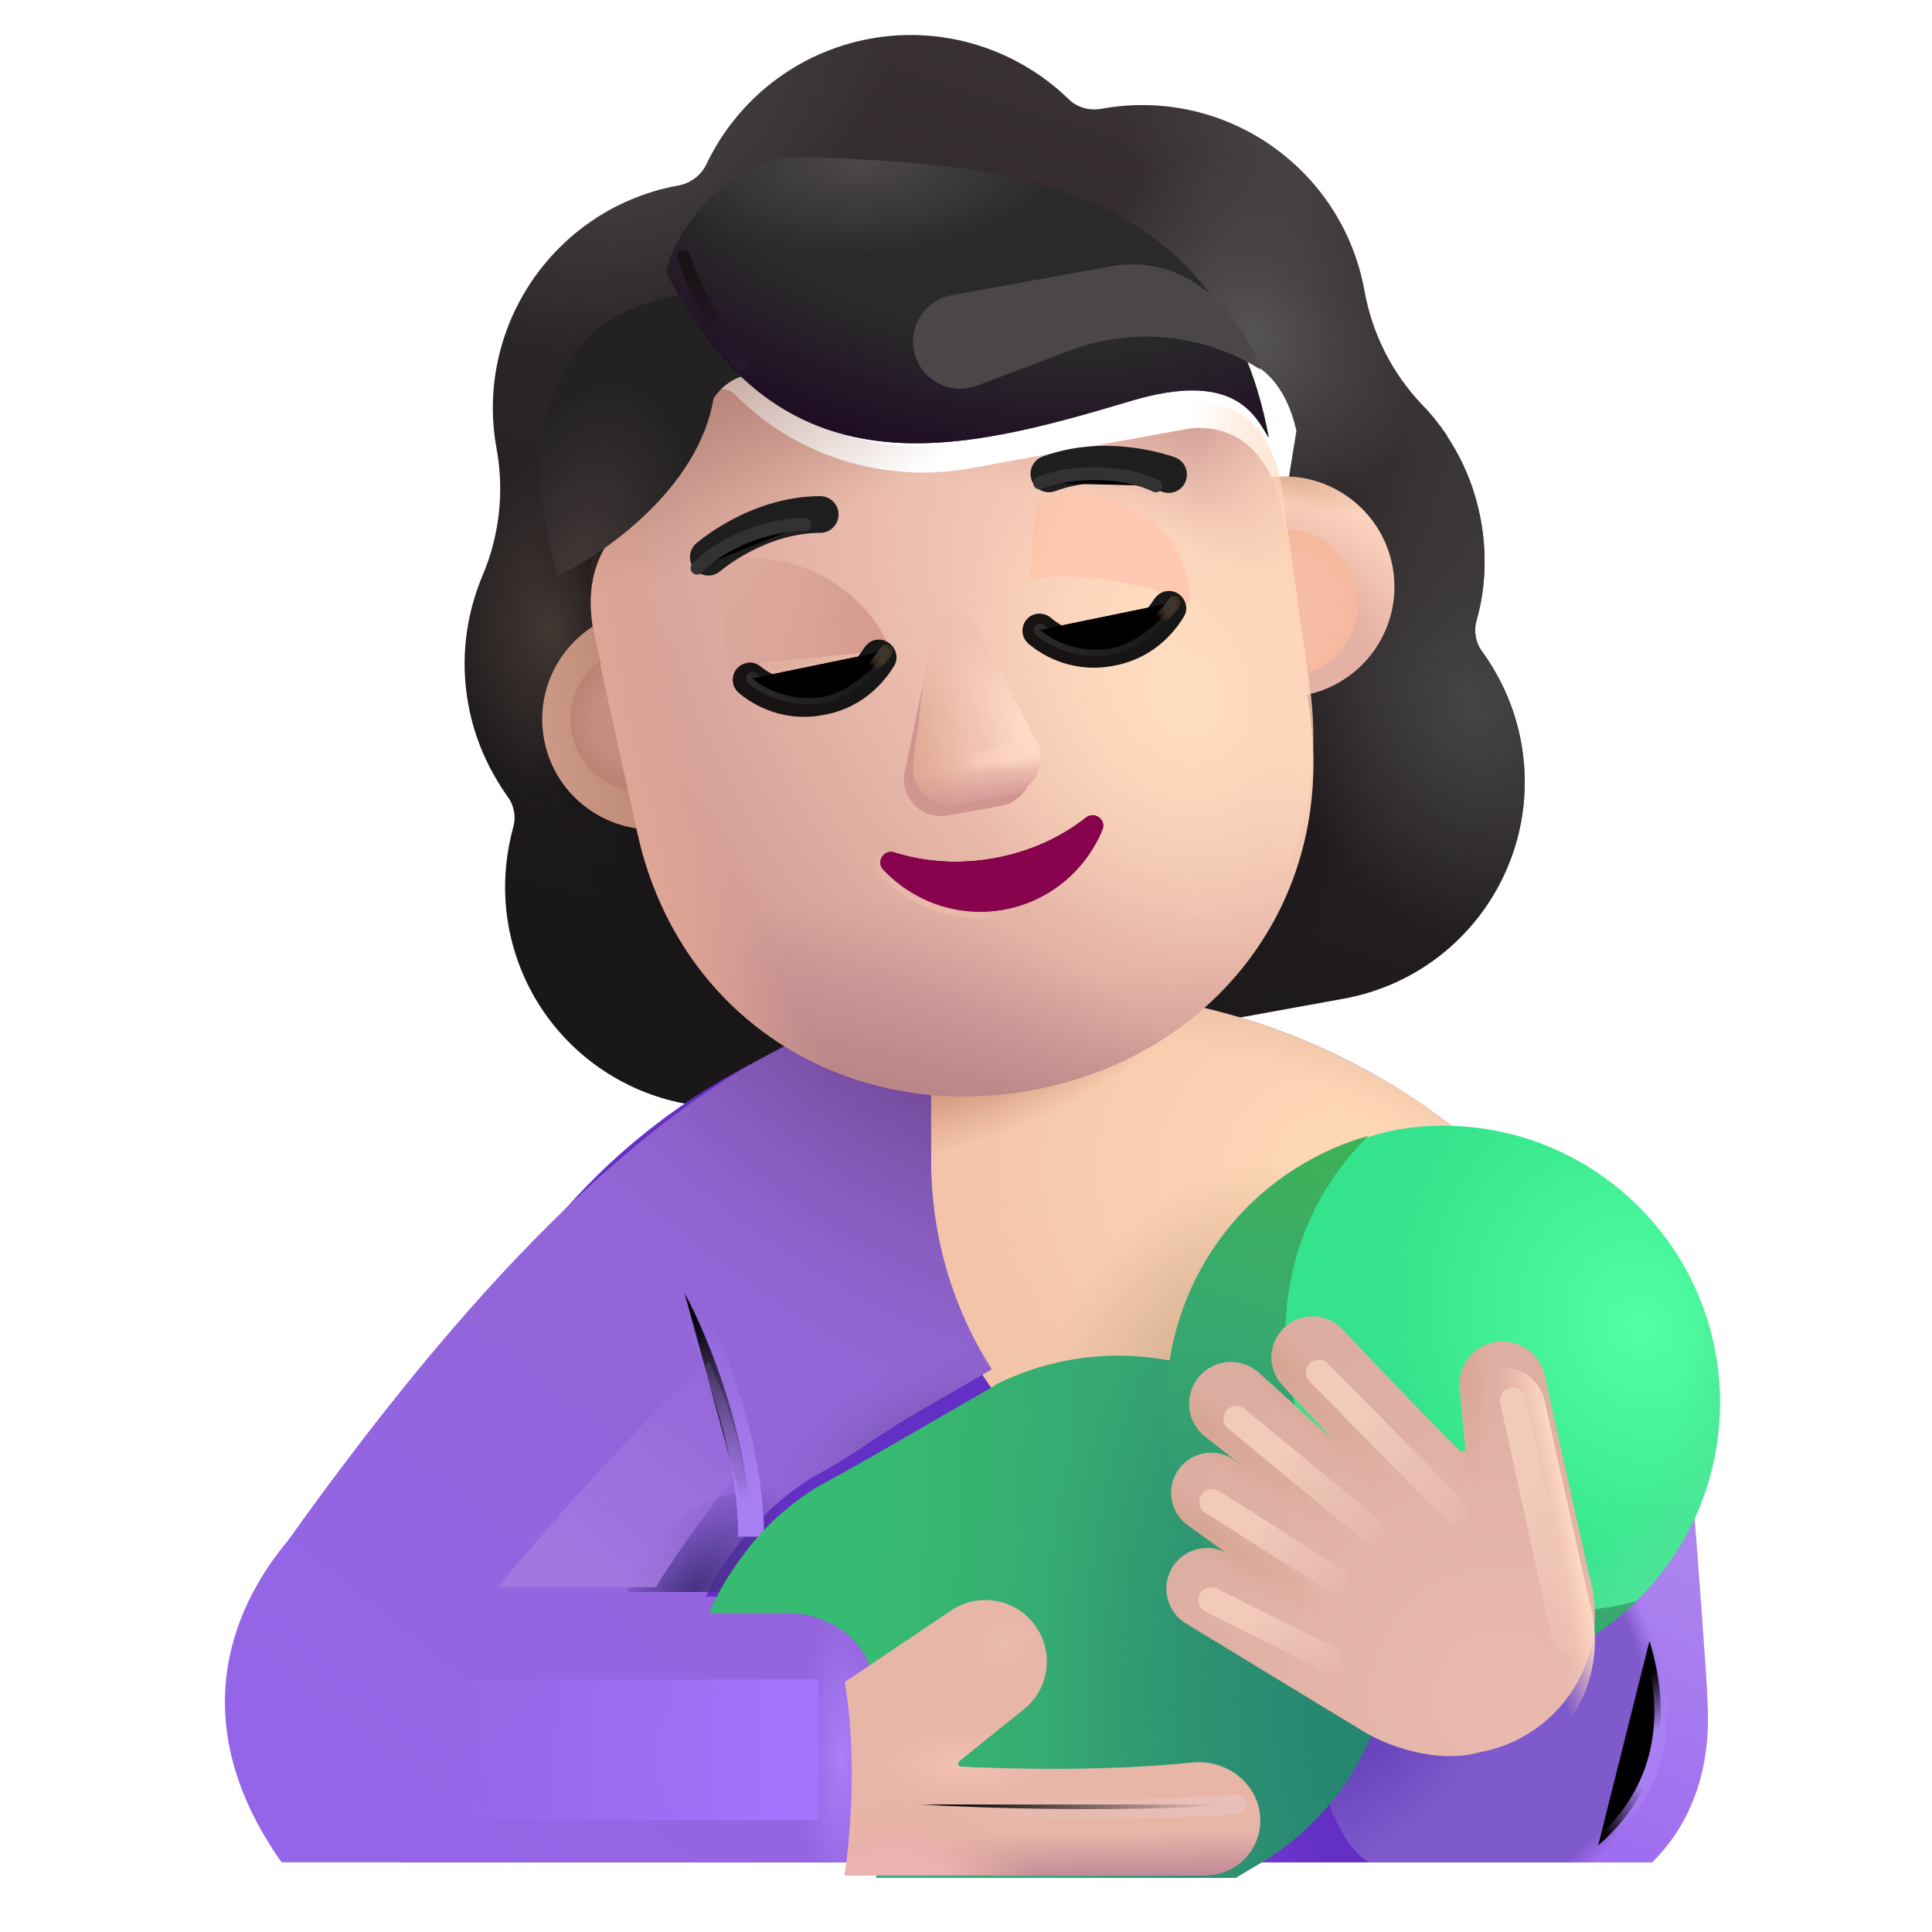 <svg viewBox="1 1 30 30" xmlns="http://www.w3.org/2000/svg">
<g filter="url(#filter0_i_4002_3509)">
<path fill-rule="evenodd" clip-rule="evenodd" d="M23.677 11.389C23.817 10.893 23.841 10.363 23.745 9.833C23.656 9.344 23.472 8.903 23.216 8.518L23.221 8.517C23.103 8.343 22.976 8.181 22.829 8.033L22.827 8.03C22.366 7.545 22.058 6.933 21.939 6.276L21.937 6.266C21.591 4.358 19.763 3.092 17.856 3.439C17.665 3.473 17.47 3.421 17.335 3.281C16.552 2.526 15.421 2.141 14.266 2.35C13.111 2.56 12.187 3.319 11.72 4.301C11.641 4.468 11.478 4.596 11.287 4.631C11.257 4.636 11.228 4.642 11.198 4.648C9.341 5.034 8.119 6.835 8.46 8.712L8.462 8.723C8.581 9.38 8.508 10.06 8.248 10.677L8.246 10.681C7.987 11.296 7.893 11.98 8.022 12.688C8.12 13.228 8.338 13.703 8.632 14.12C8.733 14.255 8.766 14.435 8.719 14.597C8.588 15.08 8.551 15.601 8.647 16.131C8.986 17.996 10.763 19.227 12.628 18.889L21.613 17.258C23.477 16.919 24.709 15.142 24.37 13.277C24.274 12.747 24.056 12.272 23.764 11.866C23.663 11.731 23.63 11.551 23.677 11.389ZM10.334 10.921L10.321 10.924L12.023 13.162C12.685 16.073 13.297 12.931 16.094 12.423C18.891 11.915 20.704 14.96 20.3 12.002L20.882 8.439C20.589 7.146 19.628 7.226 19.439 7.26L16.068 7.872C14.737 8.114 13.362 7.69 12.411 6.726C12.249 6.568 11.987 6.649 11.938 6.867L11.889 7.086C11.759 7.716 11.39 8.247 10.878 8.605C10.863 8.613 10.845 8.624 10.828 8.636C10.811 8.647 10.793 8.659 10.778 8.667C10.555 8.84 10.045 9.33 10.204 10.327L10.272 10.646L10.334 10.921Z" fill="url(#paint0_linear_4002_3509)"/>
<path fill-rule="evenodd" clip-rule="evenodd" d="M23.677 11.389C23.817 10.893 23.841 10.363 23.745 9.833C23.656 9.344 23.472 8.903 23.216 8.518L23.221 8.517C23.103 8.343 22.976 8.181 22.829 8.033L22.827 8.03C22.366 7.545 22.058 6.933 21.939 6.276L21.937 6.266C21.591 4.358 19.763 3.092 17.856 3.439C17.665 3.473 17.47 3.421 17.335 3.281C16.552 2.526 15.421 2.141 14.266 2.35C13.111 2.56 12.187 3.319 11.72 4.301C11.641 4.468 11.478 4.596 11.287 4.631C11.257 4.636 11.228 4.642 11.198 4.648C9.341 5.034 8.119 6.835 8.46 8.712L8.462 8.723C8.581 9.38 8.508 10.06 8.248 10.677L8.246 10.681C7.987 11.296 7.893 11.98 8.022 12.688C8.12 13.228 8.338 13.703 8.632 14.12C8.733 14.255 8.766 14.435 8.719 14.597C8.588 15.08 8.551 15.601 8.647 16.131C8.986 17.996 10.763 19.227 12.628 18.889L21.613 17.258C23.477 16.919 24.709 15.142 24.37 13.277C24.274 12.747 24.056 12.272 23.764 11.866C23.663 11.731 23.63 11.551 23.677 11.389ZM10.334 10.921L10.321 10.924L12.023 13.162C12.685 16.073 13.297 12.931 16.094 12.423C18.891 11.915 20.704 14.96 20.3 12.002L20.882 8.439C20.589 7.146 19.628 7.226 19.439 7.26L16.068 7.872C14.737 8.114 13.362 7.69 12.411 6.726C12.249 6.568 11.987 6.649 11.938 6.867L11.889 7.086C11.759 7.716 11.39 8.247 10.878 8.605C10.863 8.613 10.845 8.624 10.828 8.636C10.811 8.647 10.793 8.659 10.778 8.667C10.555 8.84 10.045 9.33 10.204 10.327L10.272 10.646L10.334 10.921Z" fill="url(#paint1_radial_4002_3509)"/>
<path fill-rule="evenodd" clip-rule="evenodd" d="M23.677 11.389C23.817 10.893 23.841 10.363 23.745 9.833C23.656 9.344 23.472 8.903 23.216 8.518L23.221 8.517C23.103 8.343 22.976 8.181 22.829 8.033L22.827 8.03C22.366 7.545 22.058 6.933 21.939 6.276L21.937 6.266C21.591 4.358 19.763 3.092 17.856 3.439C17.665 3.473 17.47 3.421 17.335 3.281C16.552 2.526 15.421 2.141 14.266 2.35C13.111 2.56 12.187 3.319 11.72 4.301C11.641 4.468 11.478 4.596 11.287 4.631C11.257 4.636 11.228 4.642 11.198 4.648C9.341 5.034 8.119 6.835 8.46 8.712L8.462 8.723C8.581 9.38 8.508 10.06 8.248 10.677L8.246 10.681C7.987 11.296 7.893 11.98 8.022 12.688C8.12 13.228 8.338 13.703 8.632 14.12C8.733 14.255 8.766 14.435 8.719 14.597C8.588 15.08 8.551 15.601 8.647 16.131C8.986 17.996 10.763 19.227 12.628 18.889L21.613 17.258C23.477 16.919 24.709 15.142 24.37 13.277C24.274 12.747 24.056 12.272 23.764 11.866C23.663 11.731 23.63 11.551 23.677 11.389ZM10.334 10.921L10.321 10.924L12.023 13.162C12.685 16.073 13.297 12.931 16.094 12.423C18.891 11.915 20.704 14.96 20.3 12.002L20.882 8.439C20.589 7.146 19.628 7.226 19.439 7.26L16.068 7.872C14.737 8.114 13.362 7.69 12.411 6.726C12.249 6.568 11.987 6.649 11.938 6.867L11.889 7.086C11.759 7.716 11.39 8.247 10.878 8.605C10.863 8.613 10.845 8.624 10.828 8.636C10.811 8.647 10.793 8.659 10.778 8.667C10.555 8.84 10.045 9.33 10.204 10.327L10.272 10.646L10.334 10.921Z" fill="url(#paint2_radial_4002_3509)"/>
<path fill-rule="evenodd" clip-rule="evenodd" d="M23.677 11.389C23.817 10.893 23.841 10.363 23.745 9.833C23.656 9.344 23.472 8.903 23.216 8.518L23.221 8.517C23.103 8.343 22.976 8.181 22.829 8.033L22.827 8.03C22.366 7.545 22.058 6.933 21.939 6.276L21.937 6.266C21.591 4.358 19.763 3.092 17.856 3.439C17.665 3.473 17.47 3.421 17.335 3.281C16.552 2.526 15.421 2.141 14.266 2.35C13.111 2.56 12.187 3.319 11.72 4.301C11.641 4.468 11.478 4.596 11.287 4.631C11.257 4.636 11.228 4.642 11.198 4.648C9.341 5.034 8.119 6.835 8.46 8.712L8.462 8.723C8.581 9.38 8.508 10.06 8.248 10.677L8.246 10.681C7.987 11.296 7.893 11.98 8.022 12.688C8.12 13.228 8.338 13.703 8.632 14.12C8.733 14.255 8.766 14.435 8.719 14.597C8.588 15.08 8.551 15.601 8.647 16.131C8.986 17.996 10.763 19.227 12.628 18.889L21.613 17.258C23.477 16.919 24.709 15.142 24.37 13.277C24.274 12.747 24.056 12.272 23.764 11.866C23.663 11.731 23.63 11.551 23.677 11.389ZM10.334 10.921L10.321 10.924L12.023 13.162C12.685 16.073 13.297 12.931 16.094 12.423C18.891 11.915 20.704 14.96 20.3 12.002L20.882 8.439C20.589 7.146 19.628 7.226 19.439 7.26L16.068 7.872C14.737 8.114 13.362 7.69 12.411 6.726C12.249 6.568 11.987 6.649 11.938 6.867L11.889 7.086C11.759 7.716 11.39 8.247 10.878 8.605C10.863 8.613 10.845 8.624 10.828 8.636C10.811 8.647 10.793 8.659 10.778 8.667C10.555 8.84 10.045 9.33 10.204 10.327L10.272 10.646L10.334 10.921Z" fill="url(#paint3_radial_4002_3509)"/>
<path fill-rule="evenodd" clip-rule="evenodd" d="M23.677 11.389C23.817 10.893 23.841 10.363 23.745 9.833C23.656 9.344 23.472 8.903 23.216 8.518L23.221 8.517C23.103 8.343 22.976 8.181 22.829 8.033L22.827 8.03C22.366 7.545 22.058 6.933 21.939 6.276L21.937 6.266C21.591 4.358 19.763 3.092 17.856 3.439C17.665 3.473 17.47 3.421 17.335 3.281C16.552 2.526 15.421 2.141 14.266 2.35C13.111 2.56 12.187 3.319 11.72 4.301C11.641 4.468 11.478 4.596 11.287 4.631C11.257 4.636 11.228 4.642 11.198 4.648C9.341 5.034 8.119 6.835 8.46 8.712L8.462 8.723C8.581 9.38 8.508 10.06 8.248 10.677L8.246 10.681C7.987 11.296 7.893 11.98 8.022 12.688C8.12 13.228 8.338 13.703 8.632 14.12C8.733 14.255 8.766 14.435 8.719 14.597C8.588 15.08 8.551 15.601 8.647 16.131C8.986 17.996 10.763 19.227 12.628 18.889L21.613 17.258C23.477 16.919 24.709 15.142 24.37 13.277C24.274 12.747 24.056 12.272 23.764 11.866C23.663 11.731 23.63 11.551 23.677 11.389ZM10.334 10.921L10.321 10.924L12.023 13.162C12.685 16.073 13.297 12.931 16.094 12.423C18.891 11.915 20.704 14.96 20.3 12.002L20.882 8.439C20.589 7.146 19.628 7.226 19.439 7.26L16.068 7.872C14.737 8.114 13.362 7.69 12.411 6.726C12.249 6.568 11.987 6.649 11.938 6.867L11.889 7.086C11.759 7.716 11.39 8.247 10.878 8.605C10.863 8.613 10.845 8.624 10.828 8.636C10.811 8.647 10.793 8.659 10.778 8.667C10.555 8.84 10.045 9.33 10.204 10.327L10.272 10.646L10.334 10.921Z" fill="url(#paint4_radial_4002_3509)"/>
<path fill-rule="evenodd" clip-rule="evenodd" d="M23.677 11.389C23.817 10.893 23.841 10.363 23.745 9.833C23.656 9.344 23.472 8.903 23.216 8.518L23.221 8.517C23.103 8.343 22.976 8.181 22.829 8.033L22.827 8.03C22.366 7.545 22.058 6.933 21.939 6.276L21.937 6.266C21.591 4.358 19.763 3.092 17.856 3.439C17.665 3.473 17.47 3.421 17.335 3.281C16.552 2.526 15.421 2.141 14.266 2.35C13.111 2.56 12.187 3.319 11.72 4.301C11.641 4.468 11.478 4.596 11.287 4.631C11.257 4.636 11.228 4.642 11.198 4.648C9.341 5.034 8.119 6.835 8.46 8.712L8.462 8.723C8.581 9.38 8.508 10.06 8.248 10.677L8.246 10.681C7.987 11.296 7.893 11.98 8.022 12.688C8.12 13.228 8.338 13.703 8.632 14.12C8.733 14.255 8.766 14.435 8.719 14.597C8.588 15.08 8.551 15.601 8.647 16.131C8.986 17.996 10.763 19.227 12.628 18.889L21.613 17.258C23.477 16.919 24.709 15.142 24.37 13.277C24.274 12.747 24.056 12.272 23.764 11.866C23.663 11.731 23.63 11.551 23.677 11.389ZM10.334 10.921L10.321 10.924L12.023 13.162C12.685 16.073 13.297 12.931 16.094 12.423C18.891 11.915 20.704 14.96 20.3 12.002L20.882 8.439C20.589 7.146 19.628 7.226 19.439 7.26L16.068 7.872C14.737 8.114 13.362 7.69 12.411 6.726C12.249 6.568 11.987 6.649 11.938 6.867L11.889 7.086C11.759 7.716 11.39 8.247 10.878 8.605C10.863 8.613 10.845 8.624 10.828 8.636C10.811 8.647 10.793 8.659 10.778 8.667C10.555 8.84 10.045 9.33 10.204 10.327L10.272 10.646L10.334 10.921Z" fill="url(#paint5_radial_4002_3509)"/>
<path fill-rule="evenodd" clip-rule="evenodd" d="M23.677 11.389C23.817 10.893 23.841 10.363 23.745 9.833C23.656 9.344 23.472 8.903 23.216 8.518L23.221 8.517C23.103 8.343 22.976 8.181 22.829 8.033L22.827 8.03C22.366 7.545 22.058 6.933 21.939 6.276L21.937 6.266C21.591 4.358 19.763 3.092 17.856 3.439C17.665 3.473 17.47 3.421 17.335 3.281C16.552 2.526 15.421 2.141 14.266 2.35C13.111 2.56 12.187 3.319 11.72 4.301C11.641 4.468 11.478 4.596 11.287 4.631C11.257 4.636 11.228 4.642 11.198 4.648C9.341 5.034 8.119 6.835 8.46 8.712L8.462 8.723C8.581 9.38 8.508 10.06 8.248 10.677L8.246 10.681C7.987 11.296 7.893 11.98 8.022 12.688C8.12 13.228 8.338 13.703 8.632 14.12C8.733 14.255 8.766 14.435 8.719 14.597C8.588 15.08 8.551 15.601 8.647 16.131C8.986 17.996 10.763 19.227 12.628 18.889L21.613 17.258C23.477 16.919 24.709 15.142 24.37 13.277C24.274 12.747 24.056 12.272 23.764 11.866C23.663 11.731 23.63 11.551 23.677 11.389ZM10.334 10.921L10.321 10.924L12.023 13.162C12.685 16.073 13.297 12.931 16.094 12.423C18.891 11.915 20.704 14.96 20.3 12.002L20.882 8.439C20.589 7.146 19.628 7.226 19.439 7.26L16.068 7.872C14.737 8.114 13.362 7.69 12.411 6.726C12.249 6.568 11.987 6.649 11.938 6.867L11.889 7.086C11.759 7.716 11.39 8.247 10.878 8.605C10.863 8.613 10.845 8.624 10.828 8.636C10.811 8.647 10.793 8.659 10.778 8.667C10.555 8.84 10.045 9.33 10.204 10.327L10.272 10.646L10.334 10.921Z" fill="url(#paint6_radial_4002_3509)"/>
<path fill-rule="evenodd" clip-rule="evenodd" d="M23.677 11.389C23.817 10.893 23.841 10.363 23.745 9.833C23.656 9.344 23.472 8.903 23.216 8.518L23.221 8.517C23.103 8.343 22.976 8.181 22.829 8.033L22.827 8.03C22.366 7.545 22.058 6.933 21.939 6.276L21.937 6.266C21.591 4.358 19.763 3.092 17.856 3.439C17.665 3.473 17.47 3.421 17.335 3.281C16.552 2.526 15.421 2.141 14.266 2.35C13.111 2.56 12.187 3.319 11.72 4.301C11.641 4.468 11.478 4.596 11.287 4.631C11.257 4.636 11.228 4.642 11.198 4.648C9.341 5.034 8.119 6.835 8.46 8.712L8.462 8.723C8.581 9.38 8.508 10.06 8.248 10.677L8.246 10.681C7.987 11.296 7.893 11.98 8.022 12.688C8.12 13.228 8.338 13.703 8.632 14.12C8.733 14.255 8.766 14.435 8.719 14.597C8.588 15.08 8.551 15.601 8.647 16.131C8.986 17.996 10.763 19.227 12.628 18.889L21.613 17.258C23.477 16.919 24.709 15.142 24.37 13.277C24.274 12.747 24.056 12.272 23.764 11.866C23.663 11.731 23.63 11.551 23.677 11.389ZM10.334 10.921L10.321 10.924L12.023 13.162C12.685 16.073 13.297 12.931 16.094 12.423C18.891 11.915 20.704 14.96 20.3 12.002L20.882 8.439C20.589 7.146 19.628 7.226 19.439 7.26L16.068 7.872C14.737 8.114 13.362 7.69 12.411 6.726C12.249 6.568 11.987 6.649 11.938 6.867L11.889 7.086C11.759 7.716 11.39 8.247 10.878 8.605C10.863 8.613 10.845 8.624 10.828 8.636C10.811 8.647 10.793 8.659 10.778 8.667C10.555 8.84 10.045 9.33 10.204 10.327L10.272 10.646L10.334 10.921Z" fill="url(#paint7_radial_4002_3509)"/>
<path fill-rule="evenodd" clip-rule="evenodd" d="M23.677 11.389C23.817 10.893 23.841 10.363 23.745 9.833C23.656 9.344 23.472 8.903 23.216 8.518L23.221 8.517C23.103 8.343 22.976 8.181 22.829 8.033L22.827 8.03C22.366 7.545 22.058 6.933 21.939 6.276L21.937 6.266C21.591 4.358 19.763 3.092 17.856 3.439C17.665 3.473 17.47 3.421 17.335 3.281C16.552 2.526 15.421 2.141 14.266 2.35C13.111 2.56 12.187 3.319 11.72 4.301C11.641 4.468 11.478 4.596 11.287 4.631C11.257 4.636 11.228 4.642 11.198 4.648C9.341 5.034 8.119 6.835 8.46 8.712L8.462 8.723C8.581 9.38 8.508 10.06 8.248 10.677L8.246 10.681C7.987 11.296 7.893 11.98 8.022 12.688C8.12 13.228 8.338 13.703 8.632 14.12C8.733 14.255 8.766 14.435 8.719 14.597C8.588 15.08 8.551 15.601 8.647 16.131C8.986 17.996 10.763 19.227 12.628 18.889L21.613 17.258C23.477 16.919 24.709 15.142 24.37 13.277C24.274 12.747 24.056 12.272 23.764 11.866C23.663 11.731 23.63 11.551 23.677 11.389ZM10.334 10.921L10.321 10.924L12.023 13.162C12.685 16.073 13.297 12.931 16.094 12.423C18.891 11.915 20.704 14.96 20.3 12.002L20.882 8.439C20.589 7.146 19.628 7.226 19.439 7.26L16.068 7.872C14.737 8.114 13.362 7.69 12.411 6.726C12.249 6.568 11.987 6.649 11.938 6.867L11.889 7.086C11.759 7.716 11.39 8.247 10.878 8.605C10.863 8.613 10.845 8.624 10.828 8.636C10.811 8.647 10.793 8.659 10.778 8.667C10.555 8.84 10.045 9.33 10.204 10.327L10.272 10.646L10.334 10.921Z" fill="url(#paint8_radial_4002_3509)"/>
<path fill-rule="evenodd" clip-rule="evenodd" d="M23.677 11.389C23.817 10.893 23.841 10.363 23.745 9.833C23.656 9.344 23.472 8.903 23.216 8.518L23.221 8.517C23.103 8.343 22.976 8.181 22.829 8.033L22.827 8.03C22.366 7.545 22.058 6.933 21.939 6.276L21.937 6.266C21.591 4.358 19.763 3.092 17.856 3.439C17.665 3.473 17.47 3.421 17.335 3.281C16.552 2.526 15.421 2.141 14.266 2.35C13.111 2.56 12.187 3.319 11.72 4.301C11.641 4.468 11.478 4.596 11.287 4.631C11.257 4.636 11.228 4.642 11.198 4.648C9.341 5.034 8.119 6.835 8.46 8.712L8.462 8.723C8.581 9.38 8.508 10.06 8.248 10.677L8.246 10.681C7.987 11.296 7.893 11.98 8.022 12.688C8.12 13.228 8.338 13.703 8.632 14.12C8.733 14.255 8.766 14.435 8.719 14.597C8.588 15.08 8.551 15.601 8.647 16.131C8.986 17.996 10.763 19.227 12.628 18.889L21.613 17.258C23.477 16.919 24.709 15.142 24.37 13.277C24.274 12.747 24.056 12.272 23.764 11.866C23.663 11.731 23.63 11.551 23.677 11.389ZM10.334 10.921L10.321 10.924L12.023 13.162C12.685 16.073 13.297 12.931 16.094 12.423C18.891 11.915 20.704 14.96 20.3 12.002L20.882 8.439C20.589 7.146 19.628 7.226 19.439 7.26L16.068 7.872C14.737 8.114 13.362 7.69 12.411 6.726C12.249 6.568 11.987 6.649 11.938 6.867L11.889 7.086C11.759 7.716 11.39 8.247 10.878 8.605C10.863 8.613 10.845 8.624 10.828 8.636C10.811 8.647 10.793 8.659 10.778 8.667C10.555 8.84 10.045 9.33 10.204 10.327L10.272 10.646L10.334 10.921Z" fill="url(#paint9_radial_4002_3509)"/>
<path fill-rule="evenodd" clip-rule="evenodd" d="M23.677 11.389C23.817 10.893 23.841 10.363 23.745 9.833C23.656 9.344 23.472 8.903 23.216 8.518L23.221 8.517C23.103 8.343 22.976 8.181 22.829 8.033L22.827 8.03C22.366 7.545 22.058 6.933 21.939 6.276L21.937 6.266C21.591 4.358 19.763 3.092 17.856 3.439C17.665 3.473 17.47 3.421 17.335 3.281C16.552 2.526 15.421 2.141 14.266 2.35C13.111 2.56 12.187 3.319 11.72 4.301C11.641 4.468 11.478 4.596 11.287 4.631C11.257 4.636 11.228 4.642 11.198 4.648C9.341 5.034 8.119 6.835 8.46 8.712L8.462 8.723C8.581 9.38 8.508 10.06 8.248 10.677L8.246 10.681C7.987 11.296 7.893 11.98 8.022 12.688C8.12 13.228 8.338 13.703 8.632 14.12C8.733 14.255 8.766 14.435 8.719 14.597C8.588 15.08 8.551 15.601 8.647 16.131C8.986 17.996 10.763 19.227 12.628 18.889L21.613 17.258C23.477 16.919 24.709 15.142 24.37 13.277C24.274 12.747 24.056 12.272 23.764 11.866C23.663 11.731 23.63 11.551 23.677 11.389ZM10.334 10.921L10.321 10.924L12.023 13.162C12.685 16.073 13.297 12.931 16.094 12.423C18.891 11.915 20.704 14.96 20.3 12.002L20.882 8.439C20.589 7.146 19.628 7.226 19.439 7.26L16.068 7.872C14.737 8.114 13.362 7.69 12.411 6.726C12.249 6.568 11.987 6.649 11.938 6.867L11.889 7.086C11.759 7.716 11.39 8.247 10.878 8.605C10.863 8.613 10.845 8.624 10.828 8.636C10.811 8.647 10.793 8.659 10.778 8.667C10.555 8.84 10.045 9.33 10.204 10.327L10.272 10.646L10.334 10.921Z" fill="url(#paint10_radial_4002_3509)"/>
</g>
<path d="M25.578 29.919C26.558 29.919 27.348 29.119 27.348 28.139L27.337 26.149C27.337 20.759 22.867 16.379 17.348 16.379C11.838 16.379 7.358 20.749 7.358 26.149L7.208 29.919H25.578Z" fill="#642FC5"/>
<path d="M25.578 29.919C26.558 29.919 27.348 29.119 27.348 28.139L27.337 26.149C27.337 20.759 22.867 16.379 17.348 16.379C11.838 16.379 7.358 20.749 7.358 26.149L7.208 29.919H25.578Z" fill="url(#paint11_radial_4002_3509)"/>
<path d="M17.348 16.379C16.628 16.379 15.928 16.459 15.258 16.599V19.019C15.258 22.499 18.188 25.269 21.668 25.079L27.248 24.769C26.548 20.029 22.388 16.379 17.348 16.379Z" fill="url(#paint12_radial_4002_3509)"/>
<path d="M17.348 16.379C16.628 16.379 15.928 16.459 15.258 16.599V19.019C15.258 22.499 18.188 25.269 21.668 25.079L27.248 24.769C26.548 20.029 22.388 16.379 17.348 16.379Z" fill="url(#paint13_radial_4002_3509)"/>
<path d="M17.348 16.379C16.628 16.379 15.928 16.459 15.258 16.599V19.019C15.258 22.499 18.188 25.269 21.668 25.079L27.248 24.769C26.548 20.029 22.388 16.379 17.348 16.379Z" fill="url(#paint14_radial_4002_3509)"/>
<path d="M17.348 16.379C16.628 16.379 15.928 16.459 15.258 16.599V19.019C15.258 22.499 18.188 25.269 21.668 25.079L27.248 24.769C26.548 20.029 22.388 16.379 17.348 16.379Z" fill="url(#paint15_radial_4002_3509)"/>
<path d="M27.515 27.424C27.502 27.019 27.35 25.007 27.293 24.307L24.468 24.486L21.46 27.811C21.46 29.074 21.973 29.761 22.265 29.919H26.655C27.624 28.956 27.523 27.708 27.515 27.424Z" fill="url(#paint16_linear_4002_3509)"/>
<path d="M27.515 27.424C27.502 27.019 27.35 25.007 27.293 24.307L24.468 24.486L21.46 27.811C21.46 29.074 21.973 29.761 22.265 29.919H26.655C27.624 28.956 27.523 27.708 27.515 27.424Z" fill="url(#paint17_radial_4002_3509)"/>
<path d="M27.515 27.424C27.502 27.019 27.35 25.007 27.293 24.307L24.468 24.486L21.46 27.811C21.46 29.074 21.973 29.761 22.265 29.919H26.655C27.624 28.956 27.523 27.708 27.515 27.424Z" fill="url(#paint18_radial_4002_3509)"/>
<g filter="url(#filter1_i_4002_3509)">
<path d="M13.569 16.983C10.217 18.336 7.09 22.384 5.258 24.939C4.547 25.793 3.54 27.601 5.172 29.918H14.352C14.456 29.215 14.506 27.936 14.299 26.789C14.189 26.177 13.579 25.793 12.957 25.793H11.761C11.863 25.528 12.492 24.436 13.562 23.857C14.067 23.584 14.416 23.294 14.975 22.97C15.126 22.882 15.289 22.788 15.47 22.683C15.737 22.529 15.986 22.385 16.199 22.263C15.604 21.326 15.258 20.214 15.258 19.018V17.566C14.658 17.468 14.088 17.271 13.569 16.983Z" fill="url(#paint19_linear_4002_3509)"/>
<path d="M13.569 16.983C10.217 18.336 7.09 22.384 5.258 24.939C4.547 25.793 3.54 27.601 5.172 29.918H14.352C14.456 29.215 14.506 27.936 14.299 26.789C14.189 26.177 13.579 25.793 12.957 25.793H11.761C11.863 25.528 12.492 24.436 13.562 23.857C14.067 23.584 14.416 23.294 14.975 22.97C15.126 22.882 15.289 22.788 15.47 22.683C15.737 22.529 15.986 22.385 16.199 22.263C15.604 21.326 15.258 20.214 15.258 19.018V17.566C14.658 17.468 14.088 17.271 13.569 16.983Z" fill="url(#paint20_radial_4002_3509)"/>
<path d="M13.569 16.983C10.217 18.336 7.09 22.384 5.258 24.939C4.547 25.793 3.54 27.601 5.172 29.918H14.352C14.456 29.215 14.506 27.936 14.299 26.789C14.189 26.177 13.579 25.793 12.957 25.793H11.761C11.863 25.528 12.492 24.436 13.562 23.857C14.067 23.584 14.416 23.294 14.975 22.97C15.126 22.882 15.289 22.788 15.47 22.683C15.737 22.529 15.986 22.385 16.199 22.263C15.604 21.326 15.258 20.214 15.258 19.018V17.566C14.658 17.468 14.088 17.271 13.569 16.983Z" fill="url(#paint21_radial_4002_3509)"/>
<path d="M13.569 16.983C10.217 18.336 7.09 22.384 5.258 24.939C4.547 25.793 3.54 27.601 5.172 29.918H14.352C14.456 29.215 14.506 27.936 14.299 26.789C14.189 26.177 13.579 25.793 12.957 25.793H11.761C11.863 25.528 12.492 24.436 13.562 23.857C14.067 23.584 14.416 23.294 14.975 22.97C15.126 22.882 15.289 22.788 15.47 22.683C15.737 22.529 15.986 22.385 16.199 22.263C15.604 21.326 15.258 20.214 15.258 19.018V17.566C14.658 17.468 14.088 17.271 13.569 16.983Z" fill="url(#paint22_radial_4002_3509)"/>
</g>
<g filter="url(#filter2_f_4002_3509)">
<path d="M10.746 25.72H12.316L13.293 24.126C11.618 23.987 10.897 25.131 10.746 25.72Z" fill="url(#paint23_radial_4002_3509)"/>
</g>
<g filter="url(#filter3_f_4002_3509)">
<path d="M26.613 26.479C26.887 27.385 26.98 28.643 25.816 29.658" stroke="url(#paint24_radial_4002_3509)" stroke-width="0.2"/>
</g>
<g filter="url(#filter4_f_4002_3509)">
<rect x="7.668" y="27.079" width="6.034" height="2.188" fill="url(#paint25_linear_4002_3509)"/>
</g>
<g filter="url(#filter5_f_4002_3509)">
<path d="M11.631 21.08C11.975 21.715 12.663 23.361 12.663 24.861" stroke="url(#paint26_linear_4002_3509)" stroke-width="0.4"/>
</g>
<g filter="url(#filter6_i_4002_3509)">
<path d="M13.451 23.833C13.473 23.82 13.496 23.807 13.519 23.795C14.024 23.522 14.416 23.294 14.975 22.971L15.47 22.684L15.511 22.661C15.763 22.515 15.997 22.38 16.199 22.264C16.198 22.262 16.197 22.26 16.195 22.258C18.192 21.248 20.667 21.959 21.798 23.93C22.978 25.97 22.278 28.57 20.238 29.73L19.938 29.91H14.353C14.456 29.205 14.505 27.932 14.299 26.79C14.189 26.177 13.579 25.794 12.957 25.794H11.765C11.812 25.682 11.864 25.572 11.921 25.465C12.08 25.177 12.346 24.77 12.721 24.398C12.939 24.188 13.182 23.997 13.451 23.833Z" fill="url(#paint27_linear_4002_3509)"/>
<path d="M13.451 23.833C13.473 23.82 13.496 23.807 13.519 23.795C14.024 23.522 14.416 23.294 14.975 22.971L15.47 22.684L15.511 22.661C15.763 22.515 15.997 22.38 16.199 22.264C16.198 22.262 16.197 22.26 16.195 22.258C18.192 21.248 20.667 21.959 21.798 23.93C22.978 25.97 22.278 28.57 20.238 29.73L19.938 29.91H14.353C14.456 29.205 14.505 27.932 14.299 26.79C14.189 26.177 13.579 25.794 12.957 25.794H11.765C11.812 25.682 11.864 25.572 11.921 25.465C12.08 25.177 12.346 24.77 12.721 24.398C12.939 24.188 13.182 23.997 13.451 23.833Z" fill="url(#paint28_radial_4002_3509)"/>
</g>
<g filter="url(#filter7_i_4002_3509)">
<path d="M14.318 29.918H19.919C20.389 29.918 20.77 29.538 20.77 29.068C20.77 28.523 20.262 28.111 19.72 28.168C18.476 28.297 17.005 28.277 16.123 28.235C16.077 28.233 16.059 28.175 16.095 28.146L17.097 27.344C17.486 27.033 17.57 26.476 17.29 26.064C16.996 25.629 16.405 25.515 15.969 25.808L14.318 26.918C14.503 28.02 14.415 29.225 14.318 29.918Z" fill="#E8B6A7"/>
<path d="M14.318 29.918H19.919C20.389 29.918 20.77 29.538 20.77 29.068C20.77 28.523 20.262 28.111 19.72 28.168C18.476 28.297 17.005 28.277 16.123 28.235C16.077 28.233 16.059 28.175 16.095 28.146L17.097 27.344C17.486 27.033 17.57 26.476 17.29 26.064C16.996 25.629 16.405 25.515 15.969 25.808L14.318 26.918C14.503 28.02 14.415 29.225 14.318 29.918Z" fill="url(#paint29_linear_4002_3509)"/>
<path d="M14.318 29.918H19.919C20.389 29.918 20.77 29.538 20.77 29.068C20.77 28.523 20.262 28.111 19.72 28.168C18.476 28.297 17.005 28.277 16.123 28.235C16.077 28.233 16.059 28.175 16.095 28.146L17.097 27.344C17.486 27.033 17.57 26.476 17.29 26.064C16.996 25.629 16.405 25.515 15.969 25.808L14.318 26.918C14.503 28.02 14.415 29.225 14.318 29.918Z" fill="url(#paint30_radial_4002_3509)"/>
<path d="M14.318 29.918H19.919C20.389 29.918 20.77 29.538 20.77 29.068C20.77 28.523 20.262 28.111 19.72 28.168C18.476 28.297 17.005 28.277 16.123 28.235C16.077 28.233 16.059 28.175 16.095 28.146L17.097 27.344C17.486 27.033 17.57 26.476 17.29 26.064C16.996 25.629 16.405 25.515 15.969 25.808L14.318 26.918C14.503 28.02 14.415 29.225 14.318 29.918Z" fill="url(#paint31_radial_4002_3509)"/>
<path d="M14.318 29.918H19.919C20.389 29.918 20.77 29.538 20.77 29.068C20.77 28.523 20.262 28.111 19.72 28.168C18.476 28.297 17.005 28.277 16.123 28.235C16.077 28.233 16.059 28.175 16.095 28.146L17.097 27.344C17.486 27.033 17.57 26.476 17.29 26.064C16.996 25.629 16.405 25.515 15.969 25.808L14.318 26.918C14.503 28.02 14.415 29.225 14.318 29.918Z" fill="url(#paint32_radial_4002_3509)"/>
</g>
<path d="M23.408 27.079C25.782 27.079 27.708 25.154 27.708 22.779C27.708 20.405 25.782 18.48 23.408 18.48C21.033 18.48 19.855 20.405 19.855 22.779C19.855 25.154 21.033 27.079 23.408 27.079Z" fill="url(#paint33_radial_4002_3509)"/>
<path d="M23.408 27.079C25.782 27.079 27.708 25.154 27.708 22.779C27.708 20.405 25.782 18.48 23.408 18.48C21.033 18.48 19.855 20.405 19.855 22.779C19.855 25.154 21.033 27.079 23.408 27.079Z" fill="url(#paint34_radial_4002_3509)"/>
<path d="M21.538 23.859C20.538 22.119 20.878 19.979 22.247 18.639C21.887 18.739 21.538 18.889 21.207 19.089C19.227 20.269 18.527 22.829 19.637 24.849C20.797 26.969 23.477 27.709 25.558 26.509C25.878 26.329 26.168 26.099 26.418 25.859C24.578 26.369 22.547 25.599 21.538 23.859Z" fill="url(#paint35_linear_4002_3509)"/>
<path d="M21.538 23.859C20.538 22.119 20.878 19.979 22.247 18.639C21.887 18.739 21.538 18.889 21.207 19.089C19.227 20.269 18.527 22.829 19.637 24.849C20.797 26.969 23.477 27.709 25.558 26.509C25.878 26.329 26.168 26.099 26.418 25.859C24.578 26.369 22.547 25.599 21.538 23.859Z" fill="url(#paint36_radial_4002_3509)"/>
<g filter="url(#filter8_i_4002_3509)">
<path d="M20.934 22.023C21.19 21.771 21.602 21.78 21.848 22.041C22.294 22.516 23.009 23.267 23.668 23.928C23.701 23.961 23.757 23.934 23.753 23.888L23.664 22.962C23.629 22.595 23.897 22.269 24.264 22.232C24.601 22.199 24.91 22.422 24.984 22.753L25.676 25.855C25.734 26.05 25.765 26.257 25.765 26.47C25.765 27.535 24.999 28.42 23.988 28.606C23.291 28.806 22.503 28.485 22.194 28.299L19.415 26.609C19.103 26.42 19.016 26.006 19.224 25.707C19.409 25.444 19.759 25.361 20.04 25.511L19.444 25.082C19.165 24.882 19.102 24.493 19.303 24.215C19.507 23.932 19.903 23.873 20.181 24.083L20.367 24.224L19.711 23.704C19.434 23.485 19.384 23.083 19.599 22.802C19.829 22.502 20.267 22.462 20.548 22.716L21.704 23.761L20.914 22.908C20.68 22.656 20.689 22.264 20.934 22.023Z" fill="url(#paint37_radial_4002_3509)"/>
<path d="M20.934 22.023C21.19 21.771 21.602 21.78 21.848 22.041C22.294 22.516 23.009 23.267 23.668 23.928C23.701 23.961 23.757 23.934 23.753 23.888L23.664 22.962C23.629 22.595 23.897 22.269 24.264 22.232C24.601 22.199 24.91 22.422 24.984 22.753L25.676 25.855C25.734 26.05 25.765 26.257 25.765 26.47C25.765 27.535 24.999 28.42 23.988 28.606C23.291 28.806 22.503 28.485 22.194 28.299L19.415 26.609C19.103 26.42 19.016 26.006 19.224 25.707C19.409 25.444 19.759 25.361 20.04 25.511L19.444 25.082C19.165 24.882 19.102 24.493 19.303 24.215C19.507 23.932 19.903 23.873 20.181 24.083L20.367 24.224L19.711 23.704C19.434 23.485 19.384 23.083 19.599 22.802C19.829 22.502 20.267 22.462 20.548 22.716L21.704 23.761L20.914 22.908C20.68 22.656 20.689 22.264 20.934 22.023Z" fill="url(#paint38_radial_4002_3509)"/>
<path d="M20.934 22.023C21.19 21.771 21.602 21.78 21.848 22.041C22.294 22.516 23.009 23.267 23.668 23.928C23.701 23.961 23.757 23.934 23.753 23.888L23.664 22.962C23.629 22.595 23.897 22.269 24.264 22.232C24.601 22.199 24.91 22.422 24.984 22.753L25.676 25.855C25.734 26.05 25.765 26.257 25.765 26.47C25.765 27.535 24.999 28.42 23.988 28.606C23.291 28.806 22.503 28.485 22.194 28.299L19.415 26.609C19.103 26.42 19.016 26.006 19.224 25.707C19.409 25.444 19.759 25.361 20.04 25.511L19.444 25.082C19.165 24.882 19.102 24.493 19.303 24.215C19.507 23.932 19.903 23.873 20.181 24.083L20.367 24.224L19.711 23.704C19.434 23.485 19.384 23.083 19.599 22.802C19.829 22.502 20.267 22.462 20.548 22.716L21.704 23.761L20.914 22.908C20.68 22.656 20.689 22.264 20.934 22.023Z" fill="url(#paint39_radial_4002_3509)"/>
<path d="M20.934 22.023C21.19 21.771 21.602 21.78 21.848 22.041C22.294 22.516 23.009 23.267 23.668 23.928C23.701 23.961 23.757 23.934 23.753 23.888L23.664 22.962C23.629 22.595 23.897 22.269 24.264 22.232C24.601 22.199 24.91 22.422 24.984 22.753L25.676 25.855C25.734 26.05 25.765 26.257 25.765 26.47C25.765 27.535 24.999 28.42 23.988 28.606C23.291 28.806 22.503 28.485 22.194 28.299L19.415 26.609C19.103 26.42 19.016 26.006 19.224 25.707C19.409 25.444 19.759 25.361 20.04 25.511L19.444 25.082C19.165 24.882 19.102 24.493 19.303 24.215C19.507 23.932 19.903 23.873 20.181 24.083L20.367 24.224L19.711 23.704C19.434 23.485 19.384 23.083 19.599 22.802C19.829 22.502 20.267 22.462 20.548 22.716L21.704 23.761L20.914 22.908C20.68 22.656 20.689 22.264 20.934 22.023Z" fill="url(#paint40_radial_4002_3509)"/>
<path d="M20.934 22.023C21.19 21.771 21.602 21.78 21.848 22.041C22.294 22.516 23.009 23.267 23.668 23.928C23.701 23.961 23.757 23.934 23.753 23.888L23.664 22.962C23.629 22.595 23.897 22.269 24.264 22.232C24.601 22.199 24.91 22.422 24.984 22.753L25.676 25.855C25.734 26.05 25.765 26.257 25.765 26.47C25.765 27.535 24.999 28.42 23.988 28.606C23.291 28.806 22.503 28.485 22.194 28.299L19.415 26.609C19.103 26.42 19.016 26.006 19.224 25.707C19.409 25.444 19.759 25.361 20.04 25.511L19.444 25.082C19.165 24.882 19.102 24.493 19.303 24.215C19.507 23.932 19.903 23.873 20.181 24.083L20.367 24.224L19.711 23.704C19.434 23.485 19.384 23.083 19.599 22.802C19.829 22.502 20.267 22.462 20.548 22.716L21.704 23.761L20.914 22.908C20.68 22.656 20.689 22.264 20.934 22.023Z" fill="url(#paint41_radial_4002_3509)"/>
</g>
<path d="M20.934 22.023C21.19 21.771 21.602 21.78 21.848 22.041C22.294 22.516 23.009 23.267 23.668 23.928C23.701 23.961 23.757 23.934 23.753 23.888L23.664 22.962C23.629 22.595 23.897 22.269 24.264 22.232C24.601 22.199 24.91 22.422 24.984 22.753L25.676 25.855C25.734 26.05 25.765 26.257 25.765 26.47C25.765 27.535 24.999 28.42 23.988 28.606C23.291 28.806 22.503 28.485 22.194 28.299L19.415 26.609C19.103 26.42 19.016 26.006 19.224 25.707C19.409 25.444 19.759 25.361 20.04 25.511L19.444 25.082C19.165 24.882 19.102 24.493 19.303 24.215C19.507 23.932 19.903 23.873 20.181 24.083L20.367 24.224L19.711 23.704C19.434 23.485 19.384 23.083 19.599 22.802C19.829 22.502 20.267 22.462 20.548 22.716L21.704 23.761L20.914 22.908C20.68 22.656 20.689 22.264 20.934 22.023Z" fill="url(#paint42_linear_4002_3509)"/>
<g filter="url(#filter9_f_4002_3509)">
<path d="M8.73 25.646H11.183C11.608 24.957 12.22 24.132 12.543 23.805C12.418 23.093 12.136 22.4 12.011 22.143C10.886 23.116 9.355 24.884 8.73 25.646Z" fill="url(#paint43_linear_4002_3509)"/>
</g>
<g filter="url(#filter10_f_4002_3509)">
<path d="M21.48 22.314L23.59 24.455" stroke="url(#paint44_linear_4002_3509)" stroke-width="0.4" stroke-linecap="round"/>
</g>
<g filter="url(#filter11_f_4002_3509)">
<path d="M24.491 22.744L25.303 26.455" stroke="url(#paint45_linear_4002_3509)" stroke-width="0.4" stroke-linecap="round"/>
</g>
<g filter="url(#filter12_f_4002_3509)">
<path d="M20.198 23.03L22.291 24.757" stroke="url(#paint46_linear_4002_3509)" stroke-width="0.4" stroke-linecap="round"/>
</g>
<g filter="url(#filter13_f_4002_3509)">
<path d="M19.824 24.321L21.73 25.532" stroke="url(#paint47_linear_4002_3509)" stroke-width="0.4" stroke-linecap="round"/>
</g>
<g filter="url(#filter14_f_4002_3509)">
<path d="M19.808 25.846L21.651 26.768" stroke="url(#paint48_linear_4002_3509)" stroke-width="0.4" stroke-linecap="round"/>
</g>
<g filter="url(#filter15_f_4002_3509)">
<path d="M15.3 29.02C16.186 29.075 18.407 29.15 20.198 29.02" stroke="url(#paint49_linear_4002_3509)" stroke-width="0.3" stroke-linecap="round"/>
</g>
<g filter="url(#filter16_i_4002_3509)">
<path d="M11.287 13.854C12.217 13.685 12.835 12.793 12.666 11.863C12.497 10.933 11.606 10.315 10.675 10.484C9.745 10.653 9.128 11.544 9.297 12.475C9.465 13.405 10.357 14.022 11.287 13.854Z" fill="url(#paint50_linear_4002_3509)"/>
</g>
<g filter="url(#filter17_i_4002_3509)">
<path d="M21.247 12.046C22.177 11.877 22.794 10.986 22.625 10.055C22.456 9.125 21.565 8.508 20.635 8.677C19.704 8.845 19.087 9.737 19.256 10.667C19.425 11.597 20.316 12.215 21.247 12.046Z" fill="url(#paint51_radial_4002_3509)"/>
<path d="M21.247 12.046C22.177 11.877 22.794 10.986 22.625 10.055C22.456 9.125 21.565 8.508 20.635 8.677C19.704 8.845 19.087 9.737 19.256 10.667C19.425 11.597 20.316 12.215 21.247 12.046Z" fill="url(#paint52_radial_4002_3509)"/>
</g>
<g filter="url(#filter18_f_4002_3509)">
<path d="M21.145 11.485C21.766 11.373 22.178 10.778 22.065 10.157C21.952 9.536 21.357 9.124 20.736 9.236C20.115 9.349 19.703 9.944 19.816 10.565C19.929 11.186 20.524 11.598 21.145 11.485Z" fill="#F6BCA5"/>
<path d="M21.145 11.485C21.766 11.373 22.178 10.778 22.065 10.157C21.952 9.536 21.357 9.124 20.736 9.236C20.115 9.349 19.703 9.944 19.816 10.565C19.929 11.186 20.524 11.598 21.145 11.485Z" fill="url(#paint53_radial_4002_3509)"/>
</g>
<g filter="url(#filter19_f_4002_3509)">
<path d="M11.205 13.29C11.826 13.177 12.239 12.582 12.126 11.961C12.013 11.34 11.418 10.928 10.797 11.041C10.176 11.154 9.764 11.749 9.877 12.37C9.989 12.991 10.584 13.403 11.205 13.29Z" fill="#C58C80"/>
<path d="M11.205 13.29C11.826 13.177 12.239 12.582 12.126 11.961C12.013 11.34 11.418 10.928 10.797 11.041C10.176 11.154 9.764 11.749 9.877 12.37C9.989 12.991 10.584 13.403 11.205 13.29Z" fill="url(#paint54_radial_4002_3509)"/>
</g>
<g filter="url(#filter20_i_4002_3509)">
<path d="M10.321 10.923L10.334 10.921L10.273 10.645L10.204 10.326C10.045 9.329 10.555 8.839 10.778 8.666C10.793 8.658 10.811 8.647 10.828 8.635C10.845 8.624 10.863 8.612 10.878 8.604C11.39 8.246 11.759 7.716 11.889 7.085L11.938 6.867C11.987 6.648 12.249 6.568 12.411 6.726C13.363 7.69 14.737 8.113 16.068 7.872L19.439 7.26C19.628 7.225 20.589 7.145 20.882 8.438L21.341 11.678C21.745 14.636 19.811 17.022 17.015 17.53C14.218 18.037 11.569 16.483 10.907 13.572L10.321 10.923Z" fill="url(#paint55_radial_4002_3509)"/>
<path d="M10.321 10.923L10.334 10.921L10.273 10.645L10.204 10.326C10.045 9.329 10.555 8.839 10.778 8.666C10.793 8.658 10.811 8.647 10.828 8.635C10.845 8.624 10.863 8.612 10.878 8.604C11.39 8.246 11.759 7.716 11.889 7.085L11.938 6.867C11.987 6.648 12.249 6.568 12.411 6.726C13.363 7.69 14.737 8.113 16.068 7.872L19.439 7.26C19.628 7.225 20.589 7.145 20.882 8.438L21.341 11.678C21.745 14.636 19.811 17.022 17.015 17.53C14.218 18.037 11.569 16.483 10.907 13.572L10.321 10.923Z" fill="url(#paint56_radial_4002_3509)"/>
<path d="M10.321 10.923L10.334 10.921L10.273 10.645L10.204 10.326C10.045 9.329 10.555 8.839 10.778 8.666C10.793 8.658 10.811 8.647 10.828 8.635C10.845 8.624 10.863 8.612 10.878 8.604C11.39 8.246 11.759 7.716 11.889 7.085L11.938 6.867C11.987 6.648 12.249 6.568 12.411 6.726C13.363 7.69 14.737 8.113 16.068 7.872L19.439 7.26C19.628 7.225 20.589 7.145 20.882 8.438L21.341 11.678C21.745 14.636 19.811 17.022 17.015 17.53C14.218 18.037 11.569 16.483 10.907 13.572L10.321 10.923Z" fill="url(#paint57_radial_4002_3509)"/>
<path d="M10.321 10.923L10.334 10.921L10.273 10.645L10.204 10.326C10.045 9.329 10.555 8.839 10.778 8.666C10.793 8.658 10.811 8.647 10.828 8.635C10.845 8.624 10.863 8.612 10.878 8.604C11.39 8.246 11.759 7.716 11.889 7.085L11.938 6.867C11.987 6.648 12.249 6.568 12.411 6.726C13.363 7.69 14.737 8.113 16.068 7.872L19.439 7.26C19.628 7.225 20.589 7.145 20.882 8.438L21.341 11.678C21.745 14.636 19.811 17.022 17.015 17.53C14.218 18.037 11.569 16.483 10.907 13.572L10.321 10.923Z" fill="url(#paint58_radial_4002_3509)"/>
<path d="M10.321 10.923L10.334 10.921L10.273 10.645L10.204 10.326C10.045 9.329 10.555 8.839 10.778 8.666C10.793 8.658 10.811 8.647 10.828 8.635C10.845 8.624 10.863 8.612 10.878 8.604C11.39 8.246 11.759 7.716 11.889 7.085L11.938 6.867C11.987 6.648 12.249 6.568 12.411 6.726C13.363 7.69 14.737 8.113 16.068 7.872L19.439 7.26C19.628 7.225 20.589 7.145 20.882 8.438L21.341 11.678C21.745 14.636 19.811 17.022 17.015 17.53C14.218 18.037 11.569 16.483 10.907 13.572L10.321 10.923Z" fill="url(#paint59_radial_4002_3509)"/>
</g>
<path d="M10.321 10.923L10.334 10.921L10.273 10.645L10.204 10.326C10.045 9.329 10.555 8.839 10.778 8.666C10.793 8.658 10.811 8.647 10.828 8.635C10.845 8.624 10.863 8.612 10.878 8.604C11.39 8.246 11.759 7.716 11.889 7.085L11.938 6.867C11.987 6.648 12.249 6.568 12.411 6.726C13.363 7.69 14.737 8.113 16.068 7.872L19.439 7.26C19.628 7.225 20.589 7.145 20.882 8.438L21.341 11.678C21.745 14.636 19.811 17.022 17.015 17.53C14.218 18.037 11.569 16.483 10.907 13.572L10.321 10.923Z" fill="url(#paint60_radial_4002_3509)"/>
<path d="M10.321 10.923L10.334 10.921L10.273 10.645L10.204 10.326C10.045 9.329 10.555 8.839 10.778 8.666C10.793 8.658 10.811 8.647 10.828 8.635C10.845 8.624 10.863 8.612 10.878 8.604C11.39 8.246 11.759 7.716 11.889 7.085L11.938 6.867C11.987 6.648 12.249 6.568 12.411 6.726C13.363 7.69 14.737 8.113 16.068 7.872L19.439 7.26C19.628 7.225 20.589 7.145 20.882 8.438L21.341 11.678C21.745 14.636 19.811 17.022 17.015 17.53C14.218 18.037 11.569 16.483 10.907 13.572L10.321 10.923Z" fill="url(#paint61_radial_4002_3509)"/>
<g filter="url(#filter21_f_4002_3509)">
<path d="M15.434 11.12L15.041 13.03C14.994 13.416 15.333 13.733 15.719 13.663L16.542 13.514C16.928 13.444 17.133 13.022 16.954 12.682L16.075 11.004C15.884 10.631 15.487 10.703 15.434 11.12Z" fill="#D19590"/>
</g>
<g filter="url(#filter22_f_4002_3509)">
<path d="M15.418 10.973L15.184 12.854C15.137 13.241 15.476 13.557 15.863 13.487L16.686 13.338C17.072 13.268 17.277 12.847 17.098 12.507L16.218 10.828C16.028 10.455 15.471 10.556 15.418 10.973Z" fill="#F1C4B2"/>
<path d="M15.418 10.973L15.184 12.854C15.137 13.241 15.476 13.557 15.863 13.487L16.686 13.338C17.072 13.268 17.277 12.847 17.098 12.507L16.218 10.828C16.028 10.455 15.471 10.556 15.418 10.973Z" fill="url(#paint62_radial_4002_3509)"/>
<path d="M15.418 10.973L15.184 12.854C15.137 13.241 15.476 13.557 15.863 13.487L16.686 13.338C17.072 13.268 17.277 12.847 17.098 12.507L16.218 10.828C16.028 10.455 15.471 10.556 15.418 10.973Z" fill="url(#paint63_linear_4002_3509)"/>
<path d="M15.418 10.973L15.184 12.854C15.137 13.241 15.476 13.557 15.863 13.487L16.686 13.338C17.072 13.268 17.277 12.847 17.098 12.507L16.218 10.828C16.028 10.455 15.471 10.556 15.418 10.973Z" fill="url(#paint64_linear_4002_3509)"/>
<path d="M15.418 10.973L15.184 12.854C15.137 13.241 15.476 13.557 15.863 13.487L16.686 13.338C17.072 13.268 17.277 12.847 17.098 12.507L16.218 10.828C16.028 10.455 15.471 10.556 15.418 10.973Z" fill="url(#paint65_radial_4002_3509)"/>
</g>
<g filter="url(#filter23_f_4002_3509)">
<path d="M15.36 10.877L15.126 12.757C15.079 13.144 15.418 13.461 15.804 13.391L16.627 13.241C17.014 13.171 17.219 12.75 17.04 12.41L16.16 10.731C15.969 10.358 15.413 10.46 15.36 10.877Z" fill="url(#paint66_linear_4002_3509)"/>
</g>
<g filter="url(#filter24_f_4002_3509)">
<path d="M16.44 14.326C15.895 14.425 15.359 14.387 14.886 14.236C14.725 14.186 14.598 14.384 14.715 14.504C15.177 14.996 15.871 15.254 16.585 15.125C17.299 14.995 17.859 14.509 18.117 13.886C18.184 13.727 17.996 13.592 17.863 13.695C17.474 14.003 16.991 14.226 16.44 14.326Z" stroke="url(#paint67_linear_4002_3509)" stroke-width="0.2"/>
</g>
<path d="M16.44 14.326C15.895 14.425 15.359 14.387 14.886 14.236C14.725 14.186 14.598 14.384 14.715 14.504C15.177 14.996 15.871 15.254 16.585 15.125C17.299 14.995 17.859 14.509 18.117 13.886C18.184 13.727 17.996 13.592 17.863 13.695C17.474 14.003 16.991 14.226 16.44 14.326Z" fill="#88024E"/>
<g filter="url(#filter25_if_4002_3509)">
<path d="M9.442 5.973C9.92 5.238 11.041 5.033 11.575 5.033L12.235 6.309C11.963 6.316 11.744 6.452 11.581 6.682C11.351 8.086 9.869 9.107 9.158 9.442C8.719 7.908 8.819 6.929 9.442 5.973Z" fill="#232121"/>
<path d="M9.442 5.973C9.92 5.238 11.041 5.033 11.575 5.033L12.235 6.309C11.963 6.316 11.744 6.452 11.581 6.682C11.351 8.086 9.869 9.107 9.158 9.442C8.719 7.908 8.819 6.929 9.442 5.973Z" fill="url(#paint68_radial_4002_3509)"/>
</g>
<g filter="url(#filter26_if_4002_3509)">
<path d="M13.774 3.236C12.541 3.19 11.691 4.566 11.648 5.027C13.423 8.539 16.172 7.83 18.867 7.025C20.48 6.543 20.795 7.261 21.001 7.598C20.253 3.481 16.612 3.343 13.806 3.238L13.774 3.236Z" fill="#2A2A2A"/>
<path d="M13.774 3.236C12.541 3.19 11.691 4.566 11.648 5.027C13.423 8.539 16.172 7.83 18.867 7.025C20.48 6.543 20.795 7.261 21.001 7.598C20.253 3.481 16.612 3.343 13.806 3.238L13.774 3.236Z" fill="url(#paint69_radial_4002_3509)"/>
<path d="M13.774 3.236C12.541 3.19 11.691 4.566 11.648 5.027C13.423 8.539 16.172 7.83 18.867 7.025C20.48 6.543 20.795 7.261 21.001 7.598C20.253 3.481 16.612 3.343 13.806 3.238L13.774 3.236Z" fill="url(#paint70_radial_4002_3509)"/>
</g>
<g filter="url(#filter27_f_4002_3509)">
<path d="M11.617 4.979C11.687 5.229 12.082 6.145 12.512 6.665" stroke="url(#paint71_linear_4002_3509)" stroke-width="0.2" stroke-linecap="round"/>
</g>
<g filter="url(#filter28_f_4002_3509)">
<path d="M17.611 6.444L16.169 6.989C15.741 7.151 15.271 6.885 15.19 6.435C15.117 6.037 15.381 5.656 15.779 5.584L18.229 5.139C19.679 4.876 20.424 6.25 20.573 6.738C19.686 6.183 18.59 6.074 17.611 6.444Z" fill="#4B4648"/>
</g>
<g filter="url(#filter29_f_4002_3509)">
<path d="M12.125 9.707C13.5 9.445 14.534 10.311 14.815 11.077C13.402 11.285 12.759 11.212 12.321 11.447L12.125 9.707Z" fill="url(#paint72_linear_4002_3509)"/>
</g>
<g filter="url(#filter30_f_4002_3509)">
<path d="M17.077 8.759C18.118 8.432 19.478 8.994 19.478 10.383C18.805 10.009 17.47 9.864 16.995 10.009L17.077 8.759Z" fill="url(#paint73_linear_4002_3509)"/>
</g>
<path d="M19.106 10.181C19.026 10.191 18.966 10.241 18.916 10.311C18.756 10.571 18.496 10.761 18.176 10.821C17.856 10.881 17.546 10.791 17.316 10.591C17.256 10.541 17.176 10.521 17.096 10.531C16.876 10.571 16.796 10.851 16.976 11.001C17.326 11.291 17.796 11.431 18.276 11.341C18.756 11.261 19.146 10.971 19.386 10.571C19.496 10.381 19.326 10.141 19.106 10.181Z" fill="url(#paint74_linear_4002_3509)"/>
<path d="M14.607 10.934C14.527 10.944 14.467 10.994 14.417 11.064C14.257 11.324 13.997 11.514 13.677 11.574C13.367 11.634 13.057 11.544 12.817 11.354C12.757 11.304 12.677 11.274 12.597 11.294C12.377 11.334 12.297 11.614 12.477 11.764C12.827 12.054 13.297 12.194 13.777 12.104C14.257 12.024 14.647 11.734 14.887 11.334C14.997 11.144 14.827 10.904 14.607 10.934Z" fill="url(#paint75_linear_4002_3509)"/>
<g filter="url(#filter31_f_4002_3509)">
<path d="M17.152 10.781C17.283 10.903 17.67 11.134 18.174 11.079C18.678 11.025 19.12 10.536 19.234 10.352" stroke="url(#paint76_linear_4002_3509)" stroke-width="0.2" stroke-linecap="round"/>
<path d="M17.152 10.781C17.283 10.903 17.67 11.134 18.174 11.079C18.678 11.025 19.12 10.536 19.234 10.352" stroke="url(#paint77_radial_4002_3509)" stroke-width="0.2" stroke-linecap="round"/>
</g>
<g filter="url(#filter32_f_4002_3509)">
<path d="M12.685 11.533C12.815 11.655 13.202 11.886 13.706 11.831C14.21 11.777 14.653 11.288 14.767 11.104" stroke="url(#paint78_linear_4002_3509)" stroke-width="0.2" stroke-linecap="round"/>
<path d="M12.685 11.533C12.815 11.655 13.202 11.886 13.706 11.831C14.21 11.777 14.653 11.288 14.767 11.104" stroke="url(#paint79_radial_4002_3509)" stroke-width="0.2" stroke-linecap="round"/>
</g>
<g filter="url(#filter33_i_4002_3509)">
<path d="M11.992 10.063L11.988 10.067C11.988 10.067 11.987 10.067 11.987 10.067C11.869 10.17 11.689 10.159 11.585 10.04C11.481 9.922 11.493 9.741 11.611 9.637L11.612 9.637L11.613 9.636L11.616 9.634L11.625 9.626C11.632 9.62 11.642 9.612 11.655 9.601C11.681 9.58 11.718 9.552 11.765 9.518C11.86 9.45 11.995 9.36 12.164 9.27C12.499 9.092 12.979 8.906 13.534 8.904C13.691 8.903 13.82 9.03 13.821 9.188C13.821 9.345 13.694 9.474 13.537 9.474C13.106 9.476 12.718 9.622 12.432 9.774C12.29 9.85 12.176 9.925 12.099 9.981C12.06 10.008 12.031 10.031 12.012 10.046C12.003 10.054 11.996 10.06 11.992 10.063Z" fill="#1E1E1E"/>
</g>
<g filter="url(#filter34_i_4002_3509)">
<path fill-rule="evenodd" clip-rule="evenodd" d="M19.046 8.302C19.046 8.302 19.046 8.302 18.945 8.569L19.046 8.302C19.193 8.357 19.268 8.522 19.212 8.67C19.157 8.817 18.992 8.891 18.845 8.836C18.845 8.836 18.845 8.836 18.845 8.836L18.84 8.834C18.834 8.832 18.826 8.829 18.814 8.825C18.791 8.818 18.756 8.807 18.71 8.794C18.618 8.77 18.485 8.739 18.326 8.718C18.005 8.676 17.59 8.676 17.186 8.826C17.038 8.88 16.874 8.805 16.82 8.657C16.765 8.509 16.84 8.345 16.988 8.29C17.508 8.098 18.023 8.103 18.4 8.152C18.589 8.177 18.748 8.213 18.86 8.244C18.916 8.259 18.961 8.273 18.992 8.283C19.008 8.288 19.021 8.293 19.03 8.296L19.041 8.3L19.044 8.301L19.045 8.302L19.046 8.302Z" fill="#1E1E1E"/>
</g>
<g filter="url(#filter35_f_4002_3509)">
<path d="M17.144 8.499C17.467 8.355 18.314 8.244 18.948 8.544" stroke="#323233" stroke-width="0.2" stroke-linecap="round"/>
</g>
<g filter="url(#filter36_f_4002_3509)">
<path d="M13.498 9.146C13.145 9.125 12.313 9.319 11.824 9.822" stroke="#323233" stroke-width="0.2" stroke-linecap="round"/>
</g>
<defs>
<filter id="filter0_i_4002_3509" x="7.965" y="1.543" width="16.711" height="17.401" filterUnits="userSpaceOnUse" color-interpolation-filters="sRGB">
<feFlood flood-opacity="0" result="BackgroundImageFix"/>
<feBlend mode="normal" in="SourceGraphic" in2="BackgroundImageFix" result="shape"/>
<feColorMatrix in="SourceAlpha" type="matrix" values="0 0 0 0 0 0 0 0 0 0 0 0 0 0 0 0 0 0 127 0" result="hardAlpha"/>
<feOffset dx="0.25" dy="-0.75"/>
<feGaussianBlur stdDeviation="0.75"/>
<feComposite in2="hardAlpha" operator="arithmetic" k2="-1" k3="1"/>
<feColorMatrix type="matrix" values="0 0 0 0 0.122 0 0 0 0 0.071 0 0 0 0 0.165 0 0 0 1 0"/>
<feBlend mode="normal" in2="shape" result="effect1_innerShadow_4002_3509"/>
</filter>
<filter id="filter1_i_4002_3509" x="4.292" y="16.983" width="12.107" height="12.935" filterUnits="userSpaceOnUse" color-interpolation-filters="sRGB">
<feFlood flood-opacity="0" result="BackgroundImageFix"/>
<feBlend mode="normal" in="SourceGraphic" in2="BackgroundImageFix" result="shape"/>
<feColorMatrix in="SourceAlpha" type="matrix" values="0 0 0 0 0 0 0 0 0 0 0 0 0 0 0 0 0 0 127 0" result="hardAlpha"/>
<feOffset dx="0.2"/>
<feGaussianBlur stdDeviation="0.75"/>
<feComposite in2="hardAlpha" operator="arithmetic" k2="-1" k3="1"/>
<feColorMatrix type="matrix" values="0 0 0 0 0.514 0 0 0 0 0.392 0 0 0 0 0.647 0 0 0 1 0"/>
<feBlend mode="normal" in2="shape" result="effect1_innerShadow_4002_3509"/>
</filter>
<filter id="filter2_f_4002_3509" x="10.246" y="23.614" width="3.547" height="2.605" filterUnits="userSpaceOnUse" color-interpolation-filters="sRGB">
<feFlood flood-opacity="0" result="BackgroundImageFix"/>
<feBlend mode="normal" in="SourceGraphic" in2="BackgroundImageFix" result="shape"/>
<feGaussianBlur stdDeviation="0.25" result="effect1_foregroundBlur_4002_3509"/>
</filter>
<filter id="filter3_f_4002_3509" x="25.65" y="26.35" width="1.338" height="3.484" filterUnits="userSpaceOnUse" color-interpolation-filters="sRGB">
<feFlood flood-opacity="0" result="BackgroundImageFix"/>
<feBlend mode="normal" in="SourceGraphic" in2="BackgroundImageFix" result="shape"/>
<feGaussianBlur stdDeviation="0.05" result="effect1_foregroundBlur_4002_3509"/>
</filter>
<filter id="filter4_f_4002_3509" x="6.668" y="26.079" width="8.034" height="4.188" filterUnits="userSpaceOnUse" color-interpolation-filters="sRGB">
<feFlood flood-opacity="0" result="BackgroundImageFix"/>
<feBlend mode="normal" in="SourceGraphic" in2="BackgroundImageFix" result="shape"/>
<feGaussianBlur stdDeviation="0.5" result="effect1_foregroundBlur_4002_3509"/>
</filter>
<filter id="filter5_f_4002_3509" x="11.205" y="20.735" width="1.907" height="4.376" filterUnits="userSpaceOnUse" color-interpolation-filters="sRGB">
<feFlood flood-opacity="0" result="BackgroundImageFix"/>
<feBlend mode="normal" in="SourceGraphic" in2="BackgroundImageFix" result="shape"/>
<feGaussianBlur stdDeviation="0.125" result="effect1_foregroundBlur_4002_3509"/>
</filter>
<filter id="filter6_i_4002_3509" x="11.765" y="21.801" width="10.856" height="8.359" filterUnits="userSpaceOnUse" color-interpolation-filters="sRGB">
<feFlood flood-opacity="0" result="BackgroundImageFix"/>
<feBlend mode="normal" in="SourceGraphic" in2="BackgroundImageFix" result="shape"/>
<feColorMatrix in="SourceAlpha" type="matrix" values="0 0 0 0 0 0 0 0 0 0 0 0 0 0 0 0 0 0 127 0" result="hardAlpha"/>
<feOffset dx="0.25" dy="0.25"/>
<feGaussianBlur stdDeviation="0.5"/>
<feComposite in2="hardAlpha" operator="arithmetic" k2="-1" k3="1"/>
<feColorMatrix type="matrix" values="0 0 0 0 0.278 0 0 0 0 0.682 0 0 0 0 0.357 0 0 0 1 0"/>
<feBlend mode="normal" in2="shape" result="effect1_innerShadow_4002_3509"/>
</filter>
<filter id="filter7_i_4002_3509" x="14.118" y="25.645" width="6.652" height="4.473" filterUnits="userSpaceOnUse" color-interpolation-filters="sRGB">
<feFlood flood-opacity="0" result="BackgroundImageFix"/>
<feBlend mode="normal" in="SourceGraphic" in2="BackgroundImageFix" result="shape"/>
<feColorMatrix in="SourceAlpha" type="matrix" values="0 0 0 0 0 0 0 0 0 0 0 0 0 0 0 0 0 0 127 0" result="hardAlpha"/>
<feOffset dx="-0.2" dy="0.2"/>
<feGaussianBlur stdDeviation="0.3"/>
<feComposite in2="hardAlpha" operator="arithmetic" k2="-1" k3="1"/>
<feColorMatrix type="matrix" values="0 0 0 0 0.714 0 0 0 0 0.557 0 0 0 0 0.498 0 0 0 1 0"/>
<feBlend mode="normal" in2="shape" result="effect1_innerShadow_4002_3509"/>
</filter>
<filter id="filter8_i_4002_3509" x="19.111" y="21.44" width="6.654" height="7.23" filterUnits="userSpaceOnUse" color-interpolation-filters="sRGB">
<feFlood flood-opacity="0" result="BackgroundImageFix"/>
<feBlend mode="normal" in="SourceGraphic" in2="BackgroundImageFix" result="shape"/>
<feColorMatrix in="SourceAlpha" type="matrix" values="0 0 0 0 0 0 0 0 0 0 0 0 0 0 0 0 0 0 127 0" result="hardAlpha"/>
<feOffset dy="-0.4"/>
<feGaussianBlur stdDeviation="0.4"/>
<feComposite in2="hardAlpha" operator="arithmetic" k2="-1" k3="1"/>
<feColorMatrix type="matrix" values="0 0 0 0 0.737 0 0 0 0 0.514 0 0 0 0 0.576 0 0 0 1 0"/>
<feBlend mode="normal" in2="shape" result="effect1_innerShadow_4002_3509"/>
</filter>
<filter id="filter9_f_4002_3509" x="7.73" y="21.143" width="5.812" height="5.503" filterUnits="userSpaceOnUse" color-interpolation-filters="sRGB">
<feFlood flood-opacity="0" result="BackgroundImageFix"/>
<feBlend mode="normal" in="SourceGraphic" in2="BackgroundImageFix" result="shape"/>
<feGaussianBlur stdDeviation="0.5" result="effect1_foregroundBlur_4002_3509"/>
</filter>
<filter id="filter10_f_4002_3509" x="20.88" y="21.714" width="3.309" height="3.341" filterUnits="userSpaceOnUse" color-interpolation-filters="sRGB">
<feFlood flood-opacity="0" result="BackgroundImageFix"/>
<feBlend mode="normal" in="SourceGraphic" in2="BackgroundImageFix" result="shape"/>
<feGaussianBlur stdDeviation="0.2" result="effect1_foregroundBlur_4002_3509"/>
</filter>
<filter id="filter11_f_4002_3509" x="23.891" y="22.144" width="2.013" height="4.911" filterUnits="userSpaceOnUse" color-interpolation-filters="sRGB">
<feFlood flood-opacity="0" result="BackgroundImageFix"/>
<feBlend mode="normal" in="SourceGraphic" in2="BackgroundImageFix" result="shape"/>
<feGaussianBlur stdDeviation="0.2" result="effect1_foregroundBlur_4002_3509"/>
</filter>
<filter id="filter12_f_4002_3509" x="19.598" y="22.43" width="3.294" height="2.926" filterUnits="userSpaceOnUse" color-interpolation-filters="sRGB">
<feFlood flood-opacity="0" result="BackgroundImageFix"/>
<feBlend mode="normal" in="SourceGraphic" in2="BackgroundImageFix" result="shape"/>
<feGaussianBlur stdDeviation="0.2" result="effect1_foregroundBlur_4002_3509"/>
</filter>
<filter id="filter13_f_4002_3509" x="19.224" y="23.721" width="3.106" height="2.411" filterUnits="userSpaceOnUse" color-interpolation-filters="sRGB">
<feFlood flood-opacity="0" result="BackgroundImageFix"/>
<feBlend mode="normal" in="SourceGraphic" in2="BackgroundImageFix" result="shape"/>
<feGaussianBlur stdDeviation="0.2" result="effect1_foregroundBlur_4002_3509"/>
</filter>
<filter id="filter14_f_4002_3509" x="19.208" y="25.245" width="3.043" height="2.122" filterUnits="userSpaceOnUse" color-interpolation-filters="sRGB">
<feFlood flood-opacity="0" result="BackgroundImageFix"/>
<feBlend mode="normal" in="SourceGraphic" in2="BackgroundImageFix" result="shape"/>
<feGaussianBlur stdDeviation="0.2" result="effect1_foregroundBlur_4002_3509"/>
</filter>
<filter id="filter15_f_4002_3509" x="14.85" y="28.571" width="5.798" height="0.972" filterUnits="userSpaceOnUse" color-interpolation-filters="sRGB">
<feFlood flood-opacity="0" result="BackgroundImageFix"/>
<feBlend mode="normal" in="SourceGraphic" in2="BackgroundImageFix" result="shape"/>
<feGaussianBlur stdDeviation="0.15" result="effect1_foregroundBlur_4002_3509"/>
</filter>
<filter id="filter16_i_4002_3509" x="9.269" y="10.457" width="3.575" height="3.425" filterUnits="userSpaceOnUse" color-interpolation-filters="sRGB">
<feFlood flood-opacity="0" result="BackgroundImageFix"/>
<feBlend mode="normal" in="SourceGraphic" in2="BackgroundImageFix" result="shape"/>
<feColorMatrix in="SourceAlpha" type="matrix" values="0 0 0 0 0 0 0 0 0 0 0 0 0 0 0 0 0 0 127 0" result="hardAlpha"/>
<feOffset dx="0.15"/>
<feGaussianBlur stdDeviation="0.25"/>
<feComposite in2="hardAlpha" operator="arithmetic" k2="-1" k3="1"/>
<feColorMatrix type="matrix" values="0 0 0 0 0.894 0 0 0 0 0.682 0 0 0 0 0.6 0 0 0 1 0"/>
<feBlend mode="normal" in2="shape" result="effect1_innerShadow_4002_3509"/>
</filter>
<filter id="filter17_i_4002_3509" x="19.228" y="8.399" width="3.425" height="3.675" filterUnits="userSpaceOnUse" color-interpolation-filters="sRGB">
<feFlood flood-opacity="0" result="BackgroundImageFix"/>
<feBlend mode="normal" in="SourceGraphic" in2="BackgroundImageFix" result="shape"/>
<feColorMatrix in="SourceAlpha" type="matrix" values="0 0 0 0 0 0 0 0 0 0 0 0 0 0 0 0 0 0 127 0" result="hardAlpha"/>
<feOffset dy="-0.25"/>
<feGaussianBlur stdDeviation="0.25"/>
<feComposite in2="hardAlpha" operator="arithmetic" k2="-1" k3="1"/>
<feColorMatrix type="matrix" values="0 0 0 0 0.784 0 0 0 0 0.573 0 0 0 0 0.514 0 0 0 1 0"/>
<feBlend mode="normal" in2="shape" result="effect1_innerShadow_4002_3509"/>
</filter>
<filter id="filter18_f_4002_3509" x="19.297" y="8.718" width="3.286" height="3.286" filterUnits="userSpaceOnUse" color-interpolation-filters="sRGB">
<feFlood flood-opacity="0" result="BackgroundImageFix"/>
<feBlend mode="normal" in="SourceGraphic" in2="BackgroundImageFix" result="shape"/>
<feGaussianBlur stdDeviation="0.25" result="effect1_foregroundBlur_4002_3509"/>
</filter>
<filter id="filter19_f_4002_3509" x="9.458" y="10.623" width="3.086" height="3.086" filterUnits="userSpaceOnUse" color-interpolation-filters="sRGB">
<feFlood flood-opacity="0" result="BackgroundImageFix"/>
<feBlend mode="normal" in="SourceGraphic" in2="BackgroundImageFix" result="shape"/>
<feGaussianBlur stdDeviation="0.2" result="effect1_foregroundBlur_4002_3509"/>
</filter>
<filter id="filter20_i_4002_3509" x="10.174" y="6.643" width="11.221" height="11.381" filterUnits="userSpaceOnUse" color-interpolation-filters="sRGB">
<feFlood flood-opacity="0" result="BackgroundImageFix"/>
<feBlend mode="normal" in="SourceGraphic" in2="BackgroundImageFix" result="shape"/>
<feColorMatrix in="SourceAlpha" type="matrix" values="0 0 0 0 0 0 0 0 0 0 0 0 0 0 0 0 0 0 127 0" result="hardAlpha"/>
<feOffset dy="0.4"/>
<feGaussianBlur stdDeviation="0.3"/>
<feComposite in2="hardAlpha" operator="arithmetic" k2="-1" k3="1"/>
<feColorMatrix type="matrix" values="0 0 0 0 0.808 0 0 0 0 0.592 0 0 0 0 0.525 0 0 0 1 0"/>
<feBlend mode="normal" in2="shape" result="effect1_innerShadow_4002_3509"/>
</filter>
<filter id="filter21_f_4002_3509" x="14.537" y="10.262" width="2.983" height="3.911" filterUnits="userSpaceOnUse" color-interpolation-filters="sRGB">
<feFlood flood-opacity="0" result="BackgroundImageFix"/>
<feBlend mode="normal" in="SourceGraphic" in2="BackgroundImageFix" result="shape"/>
<feGaussianBlur stdDeviation="0.25" result="effect1_foregroundBlur_4002_3509"/>
</filter>
<filter id="filter22_f_4002_3509" x="14.93" y="10.347" width="2.483" height="3.4" filterUnits="userSpaceOnUse" color-interpolation-filters="sRGB">
<feFlood flood-opacity="0" result="BackgroundImageFix"/>
<feBlend mode="normal" in="SourceGraphic" in2="BackgroundImageFix" result="shape"/>
<feGaussianBlur stdDeviation="0.125" result="effect1_foregroundBlur_4002_3509"/>
</filter>
<filter id="filter23_f_4002_3509" x="14.872" y="10.251" width="2.483" height="3.4" filterUnits="userSpaceOnUse" color-interpolation-filters="sRGB">
<feFlood flood-opacity="0" result="BackgroundImageFix"/>
<feBlend mode="normal" in="SourceGraphic" in2="BackgroundImageFix" result="shape"/>
<feGaussianBlur stdDeviation="0.125" result="effect1_foregroundBlur_4002_3509"/>
</filter>
<filter id="filter24_f_4002_3509" x="14.47" y="13.459" width="3.862" height="1.899" filterUnits="userSpaceOnUse" color-interpolation-filters="sRGB">
<feFlood flood-opacity="0" result="BackgroundImageFix"/>
<feBlend mode="normal" in="SourceGraphic" in2="BackgroundImageFix" result="shape"/>
<feGaussianBlur stdDeviation="0.05" result="effect1_foregroundBlur_4002_3509"/>
</filter>
<filter id="filter25_if_4002_3509" x="8.589" y="4.733" width="4.146" height="5.208" filterUnits="userSpaceOnUse" color-interpolation-filters="sRGB">
<feFlood flood-opacity="0" result="BackgroundImageFix"/>
<feBlend mode="normal" in="SourceGraphic" in2="BackgroundImageFix" result="shape"/>
<feColorMatrix in="SourceAlpha" type="matrix" values="0 0 0 0 0 0 0 0 0 0 0 0 0 0 0 0 0 0 127 0" result="hardAlpha"/>
<feOffset dx="0.5" dy="0.5"/>
<feGaussianBlur stdDeviation="0.5"/>
<feComposite in2="hardAlpha" operator="arithmetic" k2="-1" k3="1"/>
<feColorMatrix type="matrix" values="0 0 0 0 0.353 0 0 0 0 0.341 0 0 0 0 0.341 0 0 0 1 0"/>
<feBlend mode="normal" in2="shape" result="effect1_innerShadow_4002_3509"/>
<feGaussianBlur stdDeviation="0.15" result="effect2_foregroundBlur_4002_3509"/>
</filter>
<filter id="filter26_if_4002_3509" x="11.348" y="2.985" width="9.903" height="4.947" filterUnits="userSpaceOnUse" color-interpolation-filters="sRGB">
<feFlood flood-opacity="0" result="BackgroundImageFix"/>
<feBlend mode="normal" in="SourceGraphic" in2="BackgroundImageFix" result="shape"/>
<feColorMatrix in="SourceAlpha" type="matrix" values="0 0 0 0 0 0 0 0 0 0 0 0 0 0 0 0 0 0 127 0" result="hardAlpha"/>
<feOffset dx="-0.3" dy="0.2"/>
<feGaussianBlur stdDeviation="0.4"/>
<feComposite in2="hardAlpha" operator="arithmetic" k2="-1" k3="1"/>
<feColorMatrix type="matrix" values="0 0 0 0 0.345 0 0 0 0 0.329 0 0 0 0 0.333 0 0 0 1 0"/>
<feBlend mode="normal" in2="shape" result="effect1_innerShadow_4002_3509"/>
<feGaussianBlur stdDeviation="0.125" result="effect2_foregroundBlur_4002_3509"/>
</filter>
<filter id="filter27_f_4002_3509" x="11.316" y="4.678" width="1.495" height="2.287" filterUnits="userSpaceOnUse" color-interpolation-filters="sRGB">
<feFlood flood-opacity="0" result="BackgroundImageFix"/>
<feBlend mode="normal" in="SourceGraphic" in2="BackgroundImageFix" result="shape"/>
<feGaussianBlur stdDeviation="0.1" result="effect1_foregroundBlur_4002_3509"/>
</filter>
<filter id="filter28_f_4002_3509" x="14.428" y="4.356" width="6.895" height="3.431" filterUnits="userSpaceOnUse" color-interpolation-filters="sRGB">
<feFlood flood-opacity="0" result="BackgroundImageFix"/>
<feBlend mode="normal" in="SourceGraphic" in2="BackgroundImageFix" result="shape"/>
<feGaussianBlur stdDeviation="0.375" result="effect1_foregroundBlur_4002_3509"/>
</filter>
<filter id="filter29_f_4002_3509" x="11.525" y="9.059" width="3.89" height="2.988" filterUnits="userSpaceOnUse" color-interpolation-filters="sRGB">
<feFlood flood-opacity="0" result="BackgroundImageFix"/>
<feBlend mode="normal" in="SourceGraphic" in2="BackgroundImageFix" result="shape"/>
<feGaussianBlur stdDeviation="0.3" result="effect1_foregroundBlur_4002_3509"/>
</filter>
<filter id="filter30_f_4002_3509" x="16.395" y="8.068" width="3.682" height="2.915" filterUnits="userSpaceOnUse" color-interpolation-filters="sRGB">
<feFlood flood-opacity="0" result="BackgroundImageFix"/>
<feBlend mode="normal" in="SourceGraphic" in2="BackgroundImageFix" result="shape"/>
<feGaussianBlur stdDeviation="0.3" result="effect1_foregroundBlur_4002_3509"/>
</filter>
<filter id="filter31_f_4002_3509" x="16.902" y="10.101" width="2.582" height="1.236" filterUnits="userSpaceOnUse" color-interpolation-filters="sRGB">
<feFlood flood-opacity="0" result="BackgroundImageFix"/>
<feBlend mode="normal" in="SourceGraphic" in2="BackgroundImageFix" result="shape"/>
<feGaussianBlur stdDeviation="0.075" result="effect1_foregroundBlur_4002_3509"/>
</filter>
<filter id="filter32_f_4002_3509" x="12.435" y="10.853" width="2.582" height="1.236" filterUnits="userSpaceOnUse" color-interpolation-filters="sRGB">
<feFlood flood-opacity="0" result="BackgroundImageFix"/>
<feBlend mode="normal" in="SourceGraphic" in2="BackgroundImageFix" result="shape"/>
<feGaussianBlur stdDeviation="0.075" result="effect1_foregroundBlur_4002_3509"/>
</filter>
<filter id="filter33_i_4002_3509" x="11.514" y="8.704" width="2.506" height="1.433" filterUnits="userSpaceOnUse" color-interpolation-filters="sRGB">
<feFlood flood-opacity="0" result="BackgroundImageFix"/>
<feBlend mode="normal" in="SourceGraphic" in2="BackgroundImageFix" result="shape"/>
<feColorMatrix in="SourceAlpha" type="matrix" values="0 0 0 0 0 0 0 0 0 0 0 0 0 0 0 0 0 0 127 0" result="hardAlpha"/>
<feOffset dx="0.2" dy="-0.2"/>
<feGaussianBlur stdDeviation="0.15"/>
<feComposite in2="hardAlpha" operator="arithmetic" k2="-1" k3="1"/>
<feColorMatrix type="matrix" values="0 0 0 0 0.043 0 0 0 0 0.024 0 0 0 0 0.031 0 0 0 1 0"/>
<feBlend mode="normal" in2="shape" result="effect1_innerShadow_4002_3509"/>
</filter>
<filter id="filter34_i_4002_3509" x="16.802" y="7.924" width="2.629" height="0.931" filterUnits="userSpaceOnUse" color-interpolation-filters="sRGB">
<feFlood flood-opacity="0" result="BackgroundImageFix"/>
<feBlend mode="normal" in="SourceGraphic" in2="BackgroundImageFix" result="shape"/>
<feColorMatrix in="SourceAlpha" type="matrix" values="0 0 0 0 0 0 0 0 0 0 0 0 0 0 0 0 0 0 127 0" result="hardAlpha"/>
<feOffset dx="0.2" dy="-0.2"/>
<feGaussianBlur stdDeviation="0.15"/>
<feComposite in2="hardAlpha" operator="arithmetic" k2="-1" k3="1"/>
<feColorMatrix type="matrix" values="0 0 0 0 0.043 0 0 0 0 0.024 0 0 0 0 0.031 0 0 0 1 0"/>
<feBlend mode="normal" in2="shape" result="effect1_innerShadow_4002_3509"/>
</filter>
<filter id="filter35_f_4002_3509" x="16.844" y="8.054" width="2.404" height="0.79" filterUnits="userSpaceOnUse" color-interpolation-filters="sRGB">
<feFlood flood-opacity="0" result="BackgroundImageFix"/>
<feBlend mode="normal" in="SourceGraphic" in2="BackgroundImageFix" result="shape"/>
<feGaussianBlur stdDeviation="0.1" result="effect1_foregroundBlur_4002_3509"/>
</filter>
<filter id="filter36_f_4002_3509" x="11.524" y="8.845" width="2.273" height="1.277" filterUnits="userSpaceOnUse" color-interpolation-filters="sRGB">
<feFlood flood-opacity="0" result="BackgroundImageFix"/>
<feBlend mode="normal" in="SourceGraphic" in2="BackgroundImageFix" result="shape"/>
<feGaussianBlur stdDeviation="0.1" result="effect1_foregroundBlur_4002_3509"/>
</filter>
<linearGradient id="paint0_linear_4002_3509" x1="19.479" y1="3.108" x2="14.75" y2="17.597" gradientUnits="userSpaceOnUse">
<stop stop-color="#393134"/>
<stop offset="1" stop-color="#1A1718"/>
</linearGradient>
<radialGradient id="paint1_radial_4002_3509" cx="0" cy="0" r="1" gradientUnits="userSpaceOnUse" gradientTransform="translate(16.046 13.954) rotate(87.25) scale(4.893 6.113)">
<stop offset="0.591" stop-color="#171418"/>
<stop offset="1" stop-color="#171418" stop-opacity="0"/>
</radialGradient>
<radialGradient id="paint2_radial_4002_3509" cx="0" cy="0" r="1" gradientUnits="userSpaceOnUse" gradientTransform="translate(13.149 14.77) rotate(135.715) scale(3.7 4.862)">
<stop offset="0.258" stop-color="#181518"/>
<stop offset="1" stop-color="#181518" stop-opacity="0"/>
</radialGradient>
<radialGradient id="paint3_radial_4002_3509" cx="0" cy="0" r="1" gradientUnits="userSpaceOnUse" gradientTransform="translate(10.857 12.431) rotate(117.116) scale(2.29 1.758)">
<stop offset="0.334" stop-color="#040101"/>
<stop offset="1" stop-color="#040101" stop-opacity="0"/>
</radialGradient>
<radialGradient id="paint4_radial_4002_3509" cx="0" cy="0" r="1" gradientUnits="userSpaceOnUse" gradientTransform="translate(10.946 10.222) rotate(111.14) scale(2.634 1.855)">
<stop offset="0.321" stop-color="#040002"/>
<stop offset="1" stop-color="#040002" stop-opacity="0"/>
</radialGradient>
<radialGradient id="paint5_radial_4002_3509" cx="0" cy="0" r="1" gradientUnits="userSpaceOnUse" gradientTransform="translate(10.67 3.511) rotate(51.983) scale(3.143 4.363)">
<stop stop-color="#474445"/>
<stop offset="1" stop-color="#474445" stop-opacity="0"/>
</radialGradient>
<radialGradient id="paint6_radial_4002_3509" cx="0" cy="0" r="1" gradientUnits="userSpaceOnUse" gradientTransform="translate(20.857 3.909) rotate(124.709) scale(2.169 3.031)">
<stop stop-color="#4A4446"/>
<stop offset="1" stop-color="#4A4446" stop-opacity="0"/>
</radialGradient>
<radialGradient id="paint7_radial_4002_3509" cx="0" cy="0" r="1" gradientUnits="userSpaceOnUse" gradientTransform="translate(23.586 8.96) rotate(153.49) scale(2.043 4.261)">
<stop stop-color="#3B3638"/>
<stop offset="1" stop-color="#3B3638" stop-opacity="0"/>
</radialGradient>
<radialGradient id="paint8_radial_4002_3509" cx="0" cy="0" r="1" gradientUnits="userSpaceOnUse" gradientTransform="translate(23.605 12.655) rotate(155.674) scale(3.088 3.934)">
<stop stop-color="#464444"/>
<stop offset="1" stop-color="#464444" stop-opacity="0"/>
</radialGradient>
<radialGradient id="paint9_radial_4002_3509" cx="0" cy="0" r="1" gradientUnits="userSpaceOnUse" gradientTransform="translate(20.217 6.939) rotate(-119.132) scale(2.98 2.357)">
<stop stop-color="#575455"/>
<stop offset="1" stop-color="#575455" stop-opacity="0"/>
</radialGradient>
<radialGradient id="paint10_radial_4002_3509" cx="0" cy="0" r="1" gradientUnits="userSpaceOnUse" gradientTransform="translate(9.288 11.517) rotate(-4.301) scale(1.609 2.607)">
<stop stop-color="#413733"/>
<stop offset="1" stop-color="#413733" stop-opacity="0"/>
</radialGradient>
<radialGradient id="paint11_radial_4002_3509" cx="0" cy="0" r="1" gradientUnits="userSpaceOnUse" gradientTransform="translate(19.511 29.919) scale(2.031 1.989)">
<stop stop-color="#7B42DC"/>
<stop offset="1" stop-color="#7B42DC" stop-opacity="0"/>
</radialGradient>
<radialGradient id="paint12_radial_4002_3509" cx="0" cy="0" r="1" gradientUnits="userSpaceOnUse" gradientTransform="translate(21.761 19.143) rotate(-180) scale(6.504 5.688)">
<stop stop-color="#FFD9B8"/>
<stop offset="1" stop-color="#F2C3A9"/>
</radialGradient>
<radialGradient id="paint13_radial_4002_3509" cx="0" cy="0" r="1" gradientUnits="userSpaceOnUse" gradientTransform="translate(19.949 22.455) rotate(-154.983) scale(2.586 3.561)">
<stop stop-color="#CEAB8B"/>
<stop offset="1" stop-color="#CEAB8B" stop-opacity="0"/>
</radialGradient>
<radialGradient id="paint14_radial_4002_3509" cx="0" cy="0" r="1" gradientUnits="userSpaceOnUse" gradientTransform="translate(16.3 16.379) rotate(64.824) scale(2.197 4.321)">
<stop offset="0.446" stop-color="#C0806B"/>
<stop offset="1" stop-color="#D29379" stop-opacity="0"/>
</radialGradient>
<radialGradient id="paint15_radial_4002_3509" cx="0" cy="0" r="1" gradientUnits="userSpaceOnUse" gradientTransform="translate(19.268 23.134) rotate(-72.413) scale(7.343 10.344)">
<stop offset="0.783" stop-color="#E4B89B" stop-opacity="0"/>
<stop offset="1" stop-color="#E4B89B"/>
</radialGradient>
<linearGradient id="paint16_linear_4002_3509" x1="26.793" y1="25.08" x2="24.491" y2="29.919" gradientUnits="userSpaceOnUse">
<stop stop-color="#AB84EE"/>
<stop offset="1" stop-color="#9C69F1"/>
</linearGradient>
<radialGradient id="paint17_radial_4002_3509" cx="0" cy="0" r="1" gradientUnits="userSpaceOnUse" gradientTransform="translate(23.418 27.361) rotate(36.198) scale(3.466 3.315)">
<stop offset="0.91" stop-color="#7F5ACC"/>
<stop offset="1" stop-color="#7F5ACC" stop-opacity="0"/>
</radialGradient>
<radialGradient id="paint18_radial_4002_3509" cx="0" cy="0" r="1" gradientUnits="userSpaceOnUse" gradientTransform="translate(22.011 27.799) rotate(45) scale(1.856 2.998)">
<stop stop-color="#603EB7"/>
<stop offset="1" stop-color="#603EB7" stop-opacity="0"/>
</radialGradient>
<linearGradient id="paint19_linear_4002_3509" x1="15.261" y1="19.235" x2="6.793" y2="29.918" gradientUnits="userSpaceOnUse">
<stop stop-color="#9165D0"/>
<stop offset="1" stop-color="#9565E9"/>
</linearGradient>
<radialGradient id="paint20_radial_4002_3509" cx="0" cy="0" r="1" gradientUnits="userSpaceOnUse" gradientTransform="translate(14.761 16.735) rotate(126.08) scale(4.988 9.684)">
<stop offset="0.028" stop-color="#6A428C"/>
<stop offset="1" stop-color="#885EBC" stop-opacity="0"/>
</radialGradient>
<radialGradient id="paint21_radial_4002_3509" cx="0" cy="0" r="1" gradientUnits="userSpaceOnUse" gradientTransform="translate(13.871 28.298) rotate(90) scale(2.453 0.688)">
<stop stop-color="#AC7FF8"/>
<stop offset="1" stop-color="#A476F3" stop-opacity="0"/>
</radialGradient>
<radialGradient id="paint22_radial_4002_3509" cx="0" cy="0" r="1" gradientUnits="userSpaceOnUse" gradientTransform="translate(15.043 23.451) rotate(-117.519) scale(1.353 2.95)">
<stop offset="0.079" stop-color="#7556B0"/>
<stop offset="1" stop-color="#9165D2" stop-opacity="0"/>
</radialGradient>
<radialGradient id="paint23_radial_4002_3509" cx="0" cy="0" r="1" gradientUnits="userSpaceOnUse" gradientTransform="translate(11.761 25.72) rotate(-49.749) scale(2.104 1.155)">
<stop stop-color="#44327F"/>
<stop offset="1" stop-color="#44327F" stop-opacity="0"/>
</radialGradient>
<radialGradient id="paint24_radial_4002_3509" cx="0" cy="0" r="1" gradientUnits="userSpaceOnUse" gradientTransform="translate(26.644 28.299) rotate(-162.16) scale(0.714 1.535)">
<stop offset="0.287" stop-color="#A980F3"/>
<stop offset="1" stop-color="#A980F3" stop-opacity="0"/>
</radialGradient>
<linearGradient id="paint25_linear_4002_3509" x1="13.48" y1="28.923" x2="7.929" y2="28.899" gradientUnits="userSpaceOnUse">
<stop stop-color="#A673FF"/>
<stop offset="1" stop-color="#A673FF" stop-opacity="0"/>
</linearGradient>
<linearGradient id="paint26_linear_4002_3509" x1="13.155" y1="24.311" x2="13.105" y2="21.362" gradientUnits="userSpaceOnUse">
<stop stop-color="#A980F3"/>
<stop offset="1" stop-color="#A980F3" stop-opacity="0"/>
</linearGradient>
<linearGradient id="paint27_linear_4002_3509" x1="21.355" y1="27.643" x2="14.293" y2="27.205" gradientUnits="userSpaceOnUse">
<stop stop-color="#349373"/>
<stop offset="1" stop-color="#37BA71"/>
</linearGradient>
<radialGradient id="paint28_radial_4002_3509" cx="0" cy="0" r="1" gradientUnits="userSpaceOnUse" gradientTransform="translate(22.168 27.799) rotate(163.67) scale(5.112 7.559)">
<stop stop-color="#248571"/>
<stop offset="1" stop-color="#248571" stop-opacity="0"/>
</radialGradient>
<linearGradient id="paint29_linear_4002_3509" x1="18.565" y1="30.072" x2="18.55" y2="29.259" gradientUnits="userSpaceOnUse">
<stop offset="0.204" stop-color="#C48B99"/>
<stop offset="1" stop-color="#C48B99" stop-opacity="0"/>
</linearGradient>
<radialGradient id="paint30_radial_4002_3509" cx="0" cy="0" r="1" gradientUnits="userSpaceOnUse" gradientTransform="translate(14.8 30.717) rotate(-23.418) scale(2.673 2.067)">
<stop offset="0.515" stop-color="#ECB2B2"/>
<stop offset="1" stop-color="#E3AF9A" stop-opacity="0"/>
<stop offset="1" stop-color="#ECB2B2" stop-opacity="0"/>
</radialGradient>
<radialGradient id="paint31_radial_4002_3509" cx="0" cy="0" r="1" gradientUnits="userSpaceOnUse" gradientTransform="translate(16.792 26.327) rotate(141.459) scale(0.589 0.419)">
<stop stop-color="#E9BCAF"/>
<stop offset="1" stop-color="#E9BCAF" stop-opacity="0"/>
</radialGradient>
<radialGradient id="paint32_radial_4002_3509" cx="0" cy="0" r="1" gradientUnits="userSpaceOnUse" gradientTransform="translate(16.175 28.197) rotate(180) scale(1.453 0.597)">
<stop stop-color="#F5C2B6"/>
<stop offset="1" stop-color="#EEBAAF" stop-opacity="0"/>
</radialGradient>
<radialGradient id="paint33_radial_4002_3509" cx="0" cy="0" r="1" gradientUnits="userSpaceOnUse" gradientTransform="translate(26.48 21.611) rotate(154.496) scale(3.774 4.408)">
<stop stop-color="#53FFA2"/>
<stop offset="1" stop-color="#34E38B"/>
</radialGradient>
<radialGradient id="paint34_radial_4002_3509" cx="0" cy="0" r="1" gradientUnits="userSpaceOnUse" gradientTransform="translate(23.408 21.799) rotate(42.983) scale(5.225)">
<stop offset="0.732" stop-color="#51E398" stop-opacity="0"/>
<stop offset="0.995" stop-color="#51E398"/>
</radialGradient>
<linearGradient id="paint35_linear_4002_3509" x1="21.668" y1="18.639" x2="20.168" y2="23.235" gradientUnits="userSpaceOnUse">
<stop stop-color="#3DB155"/>
<stop offset="0.635" stop-color="#38AA6F"/>
</linearGradient>
<radialGradient id="paint36_radial_4002_3509" cx="0" cy="0" r="1" gradientUnits="userSpaceOnUse" gradientTransform="translate(19.418 24.392) rotate(-82.619) scale(3.041 4.833)">
<stop stop-color="#309972"/>
<stop offset="1" stop-color="#309972" stop-opacity="0"/>
</radialGradient>
<radialGradient id="paint37_radial_4002_3509" cx="0" cy="0" r="1" gradientUnits="userSpaceOnUse" gradientTransform="translate(24.355 27.799) rotate(-138.192) scale(5.953 5.8)">
<stop stop-color="#EABAAF"/>
<stop offset="1" stop-color="#DCADA1"/>
</radialGradient>
<radialGradient id="paint38_radial_4002_3509" cx="0" cy="0" r="1" gradientUnits="userSpaceOnUse" gradientTransform="translate(19.44 23.353) rotate(34.714) scale(3.032 0.437)">
<stop stop-color="#D6A592"/>
<stop offset="1" stop-color="#D6A592" stop-opacity="0"/>
</radialGradient>
<radialGradient id="paint39_radial_4002_3509" cx="0" cy="0" r="1" gradientUnits="userSpaceOnUse" gradientTransform="translate(20.784 22.524) rotate(47.273) scale(2.786 0.465)">
<stop stop-color="#D6A592"/>
<stop offset="1" stop-color="#D6A592" stop-opacity="0"/>
</radialGradient>
<radialGradient id="paint40_radial_4002_3509" cx="0" cy="0" r="1" gradientUnits="userSpaceOnUse" gradientTransform="translate(19.721 25.165) rotate(33.581) scale(2.288 0.381)">
<stop stop-color="#D6A592"/>
<stop offset="1" stop-color="#D6A592" stop-opacity="0"/>
</radialGradient>
<radialGradient id="paint41_radial_4002_3509" cx="0" cy="0" r="1" gradientUnits="userSpaceOnUse" gradientTransform="translate(23.69 22.36) rotate(84.52) scale(2.127 0.355)">
<stop stop-color="#D6A592"/>
<stop offset="1" stop-color="#D6A592" stop-opacity="0"/>
</radialGradient>
<linearGradient id="paint42_linear_4002_3509" x1="25.558" y1="25.255" x2="24.87" y2="25.405" gradientUnits="userSpaceOnUse">
<stop offset="0.049" stop-color="#FFD8C3"/>
<stop offset="1" stop-color="#EFC1B2" stop-opacity="0"/>
</linearGradient>
<linearGradient id="paint43_linear_4002_3509" x1="10.636" y1="25.646" x2="13.293" y2="22.399" gradientUnits="userSpaceOnUse">
<stop stop-color="#A176DF"/>
<stop offset="1" stop-color="#A176DF" stop-opacity="0"/>
</linearGradient>
<linearGradient id="paint44_linear_4002_3509" x1="22.142" y1="22.813" x2="24.279" y2="24.668" gradientUnits="userSpaceOnUse">
<stop offset="0.076" stop-color="#F1CABA"/>
<stop offset="1" stop-color="#F1CABA" stop-opacity="0"/>
</linearGradient>
<linearGradient id="paint45_linear_4002_3509" x1="24.746" y1="23.609" x2="26.137" y2="23.877" gradientUnits="userSpaceOnUse">
<stop offset="0.076" stop-color="#F1CABA"/>
<stop offset="1" stop-color="#F1CABA" stop-opacity="0"/>
</linearGradient>
<linearGradient id="paint46_linear_4002_3509" x1="20.855" y1="23.433" x2="22.592" y2="25.288" gradientUnits="userSpaceOnUse">
<stop offset="0.076" stop-color="#F1CABA"/>
<stop offset="1" stop-color="#F1CABA" stop-opacity="0"/>
</linearGradient>
<linearGradient id="paint47_linear_4002_3509" x1="20.422" y1="24.604" x2="21.581" y2="26.21" gradientUnits="userSpaceOnUse">
<stop offset="0.076" stop-color="#F1CABA"/>
<stop offset="1" stop-color="#F1CABA" stop-opacity="0"/>
</linearGradient>
<linearGradient id="paint48_linear_4002_3509" x1="20.387" y1="26.061" x2="21.186" y2="27.467" gradientUnits="userSpaceOnUse">
<stop offset="0.076" stop-color="#F1CABA"/>
<stop offset="1" stop-color="#F1CABA" stop-opacity="0"/>
</linearGradient>
<linearGradient id="paint49_linear_4002_3509" x1="19.922" y1="29.02" x2="15.689" y2="28.964" gradientUnits="userSpaceOnUse">
<stop stop-color="#E9BFB9"/>
<stop offset="1" stop-color="#E9BFB9" stop-opacity="0"/>
</linearGradient>
<linearGradient id="paint50_linear_4002_3509" x1="9.313" y1="12.566" x2="12.411" y2="12.004" gradientUnits="userSpaceOnUse">
<stop stop-color="#CC9987"/>
<stop offset="1" stop-color="#AC7864"/>
</linearGradient>
<radialGradient id="paint51_radial_4002_3509" cx="0" cy="0" r="1" gradientUnits="userSpaceOnUse" gradientTransform="translate(20.793 11.443) rotate(-58.393) scale(2.911 3.554)">
<stop offset="0.444" stop-color="#E5B1A5"/>
<stop offset="0.944" stop-color="#FFD8C1"/>
</radialGradient>
<radialGradient id="paint52_radial_4002_3509" cx="0" cy="0" r="1" gradientUnits="userSpaceOnUse" gradientTransform="translate(20.876 8.555) rotate(18.982) scale(1.605 0.454)">
<stop stop-color="#DBA98B"/>
<stop offset="1" stop-color="#DBA98B" stop-opacity="0"/>
</radialGradient>
<radialGradient id="paint53_radial_4002_3509" cx="0" cy="0" r="1" gradientUnits="userSpaceOnUse" gradientTransform="translate(20.506 10.561) rotate(-14.543) scale(1.611 1.259)">
<stop offset="0.719" stop-color="#F4B89E" stop-opacity="0"/>
<stop offset="1" stop-color="#F5B99D"/>
</radialGradient>
<radialGradient id="paint54_radial_4002_3509" cx="0" cy="0" r="1" gradientUnits="userSpaceOnUse" gradientTransform="translate(11.07 12.153) rotate(169.711) scale(1.284 1.013)">
<stop offset="0.667" stop-color="#BC8272" stop-opacity="0"/>
<stop offset="1" stop-color="#BC8272"/>
</radialGradient>
<radialGradient id="paint55_radial_4002_3509" cx="0" cy="0" r="1" gradientUnits="userSpaceOnUse" gradientTransform="translate(18.778 10.172) rotate(144.955) scale(7.62 10.2)">
<stop stop-color="#FFD7BF"/>
<stop offset="1" stop-color="#D59F97"/>
</radialGradient>
<radialGradient id="paint56_radial_4002_3509" cx="0" cy="0" r="1" gradientUnits="userSpaceOnUse" gradientTransform="translate(19.448 11.524) rotate(162.284) scale(3.714 4.1)">
<stop stop-color="#FFDEBF"/>
<stop offset="1" stop-color="#FFDEBF" stop-opacity="0"/>
</radialGradient>
<radialGradient id="paint57_radial_4002_3509" cx="0" cy="0" r="1" gradientUnits="userSpaceOnUse" gradientTransform="translate(14.686 18.841) rotate(-81.248) scale(4.264 5.41)">
<stop stop-color="#B87C92"/>
<stop offset="1" stop-color="#B87C92" stop-opacity="0"/>
</radialGradient>
<radialGradient id="paint58_radial_4002_3509" cx="0" cy="0" r="1" gradientUnits="userSpaceOnUse" gradientTransform="translate(16.43 11.835) rotate(101.627) scale(6.443 11.724)">
<stop offset="0.567" stop-color="#CD9897" stop-opacity="0"/>
<stop offset="1" stop-color="#B4807E"/>
</radialGradient>
<radialGradient id="paint59_radial_4002_3509" cx="0" cy="0" r="1" gradientUnits="userSpaceOnUse" gradientTransform="translate(18.009 12.184) rotate(158.608) scale(7.488 12.892)">
<stop offset="0.795" stop-color="#E2A895" stop-opacity="0"/>
<stop offset="1" stop-color="#E2A895"/>
</radialGradient>
<radialGradient id="paint60_radial_4002_3509" cx="0" cy="0" r="1" gradientUnits="userSpaceOnUse" gradientTransform="translate(21.323 10.866) rotate(169.711) scale(1.368 6.858)">
<stop stop-color="#FFD8BC"/>
<stop offset="1" stop-color="#FFD8BC" stop-opacity="0"/>
</radialGradient>
<radialGradient id="paint61_radial_4002_3509" cx="0" cy="0" r="1" gradientUnits="userSpaceOnUse" gradientTransform="translate(12.357 4.851) rotate(61.545) scale(4.479 7.804)">
<stop stop-color="#A47463"/>
<stop offset="1" stop-color="#A47463" stop-opacity="0"/>
</radialGradient>
<radialGradient id="paint62_radial_4002_3509" cx="0" cy="0" r="1" gradientUnits="userSpaceOnUse" gradientTransform="translate(16.947 12.447) rotate(-112.853) scale(2.228 0.687)">
<stop offset="0.017" stop-color="#FFDCC5"/>
<stop offset="1" stop-color="#FFDCC5" stop-opacity="0"/>
</radialGradient>
<linearGradient id="paint63_linear_4002_3509" x1="15.157" y1="12.851" x2="16.14" y2="12.672" gradientUnits="userSpaceOnUse">
<stop stop-color="#DFA791"/>
<stop offset="1" stop-color="#DFA791" stop-opacity="0"/>
</linearGradient>
<linearGradient id="paint64_linear_4002_3509" x1="16.292" y1="13.509" x2="16.176" y2="12.87" gradientUnits="userSpaceOnUse">
<stop stop-color="#D29394"/>
<stop offset="1" stop-color="#D29394" stop-opacity="0"/>
</linearGradient>
<radialGradient id="paint65_radial_4002_3509" cx="0" cy="0" r="1" gradientUnits="userSpaceOnUse" gradientTransform="translate(16.736 12.714) rotate(169.711) scale(0.829 0.232)">
<stop stop-color="#FFD6C2"/>
<stop offset="1" stop-color="#FFD6C2" stop-opacity="0"/>
</radialGradient>
<linearGradient id="paint66_linear_4002_3509" x1="15.706" y1="10.508" x2="15.961" y2="11.871" gradientUnits="userSpaceOnUse">
<stop stop-color="#EEC1AF"/>
<stop offset="1" stop-color="#EEC1AF" stop-opacity="0"/>
</linearGradient>
<linearGradient id="paint67_linear_4002_3509" x1="15.445" y1="15.187" x2="15.793" y2="14.353" gradientUnits="userSpaceOnUse">
<stop stop-color="#EABBAB"/>
<stop offset="0.663" stop-color="#EABBAB" stop-opacity="0"/>
</linearGradient>
<radialGradient id="paint68_radial_4002_3509" cx="0" cy="0" r="1" gradientUnits="userSpaceOnUse" gradientTransform="translate(9.447 9.509) rotate(-75.681) scale(3.225 1.65)">
<stop stop-color="#433838"/>
<stop offset="1" stop-color="#433838" stop-opacity="0"/>
</radialGradient>
<radialGradient id="paint69_radial_4002_3509" cx="0" cy="0" r="1" gradientUnits="userSpaceOnUse" gradientTransform="translate(16.381 2.618) rotate(105.394) scale(5.185 8.477)">
<stop offset="0.639" stop-color="#1F0D24" stop-opacity="0"/>
<stop offset="1" stop-color="#1F0D24"/>
</radialGradient>
<radialGradient id="paint70_radial_4002_3509" cx="0" cy="0" r="1" gradientUnits="userSpaceOnUse" gradientTransform="translate(14.671 3.328) rotate(88.457) scale(1.472 3.167)">
<stop stop-color="#4C4749"/>
<stop offset="1" stop-color="#4C4749" stop-opacity="0"/>
</radialGradient>
<linearGradient id="paint71_linear_4002_3509" x1="11.682" y1="5.338" x2="12.494" y2="6.568" gradientUnits="userSpaceOnUse">
<stop stop-color="#1A1316"/>
<stop offset="1" stop-color="#24182D"/>
</linearGradient>
<linearGradient id="paint72_linear_4002_3509" x1="14.352" y1="10.566" x2="11.665" y2="10.275" gradientUnits="userSpaceOnUse">
<stop stop-color="#D59C8F"/>
<stop offset="1" stop-color="#D59C8F" stop-opacity="0"/>
</linearGradient>
<linearGradient id="paint73_linear_4002_3509" x1="19.092" y1="10.036" x2="15.618" y2="8.882" gradientUnits="userSpaceOnUse">
<stop offset="0.394" stop-color="#FFC9B1"/>
<stop offset="1" stop-color="#F1B493" stop-opacity="0"/>
<stop offset="1" stop-color="#FFC9B1" stop-opacity="0"/>
</linearGradient>
<linearGradient id="paint74_linear_4002_3509" x1="17.784" y1="11.515" x2="19.315" y2="10.39" gradientUnits="userSpaceOnUse">
<stop offset="0.048" stop-color="#161312"/>
<stop offset="1" stop-color="#161716"/>
</linearGradient>
<linearGradient id="paint75_linear_4002_3509" x1="13.286" y1="12.279" x2="14.824" y2="11.156" gradientUnits="userSpaceOnUse">
<stop offset="0.048" stop-color="#161312"/>
<stop offset="1" stop-color="#161716"/>
</linearGradient>
<linearGradient id="paint76_linear_4002_3509" x1="17.003" y1="10.871" x2="19.332" y2="11.033" gradientUnits="userSpaceOnUse">
<stop stop-color="#2B2B2B"/>
<stop offset="1" stop-color="#2B2B2B" stop-opacity="0"/>
</linearGradient>
<radialGradient id="paint77_radial_4002_3509" cx="0" cy="0" r="1" gradientUnits="userSpaceOnUse" gradientTransform="translate(19.144 10.411) rotate(120.053) scale(0.246 0.237)">
<stop stop-color="#343434"/>
<stop offset="1" stop-color="#9A6B40" stop-opacity="0"/>
<stop offset="1" stop-color="#343434" stop-opacity="0"/>
</radialGradient>
<linearGradient id="paint78_linear_4002_3509" x1="12.536" y1="11.623" x2="14.865" y2="11.785" gradientUnits="userSpaceOnUse">
<stop stop-color="#2B2B2B"/>
<stop offset="1" stop-color="#2B2B2B" stop-opacity="0"/>
</linearGradient>
<radialGradient id="paint79_radial_4002_3509" cx="0" cy="0" r="1" gradientUnits="userSpaceOnUse" gradientTransform="translate(14.677 11.163) rotate(120.053) scale(0.246 0.237)">
<stop stop-color="#343434"/>
<stop offset="1" stop-color="#9A6B40" stop-opacity="0"/>
<stop offset="1" stop-color="#343434" stop-opacity="0"/>
</radialGradient>
</defs>
</svg>
